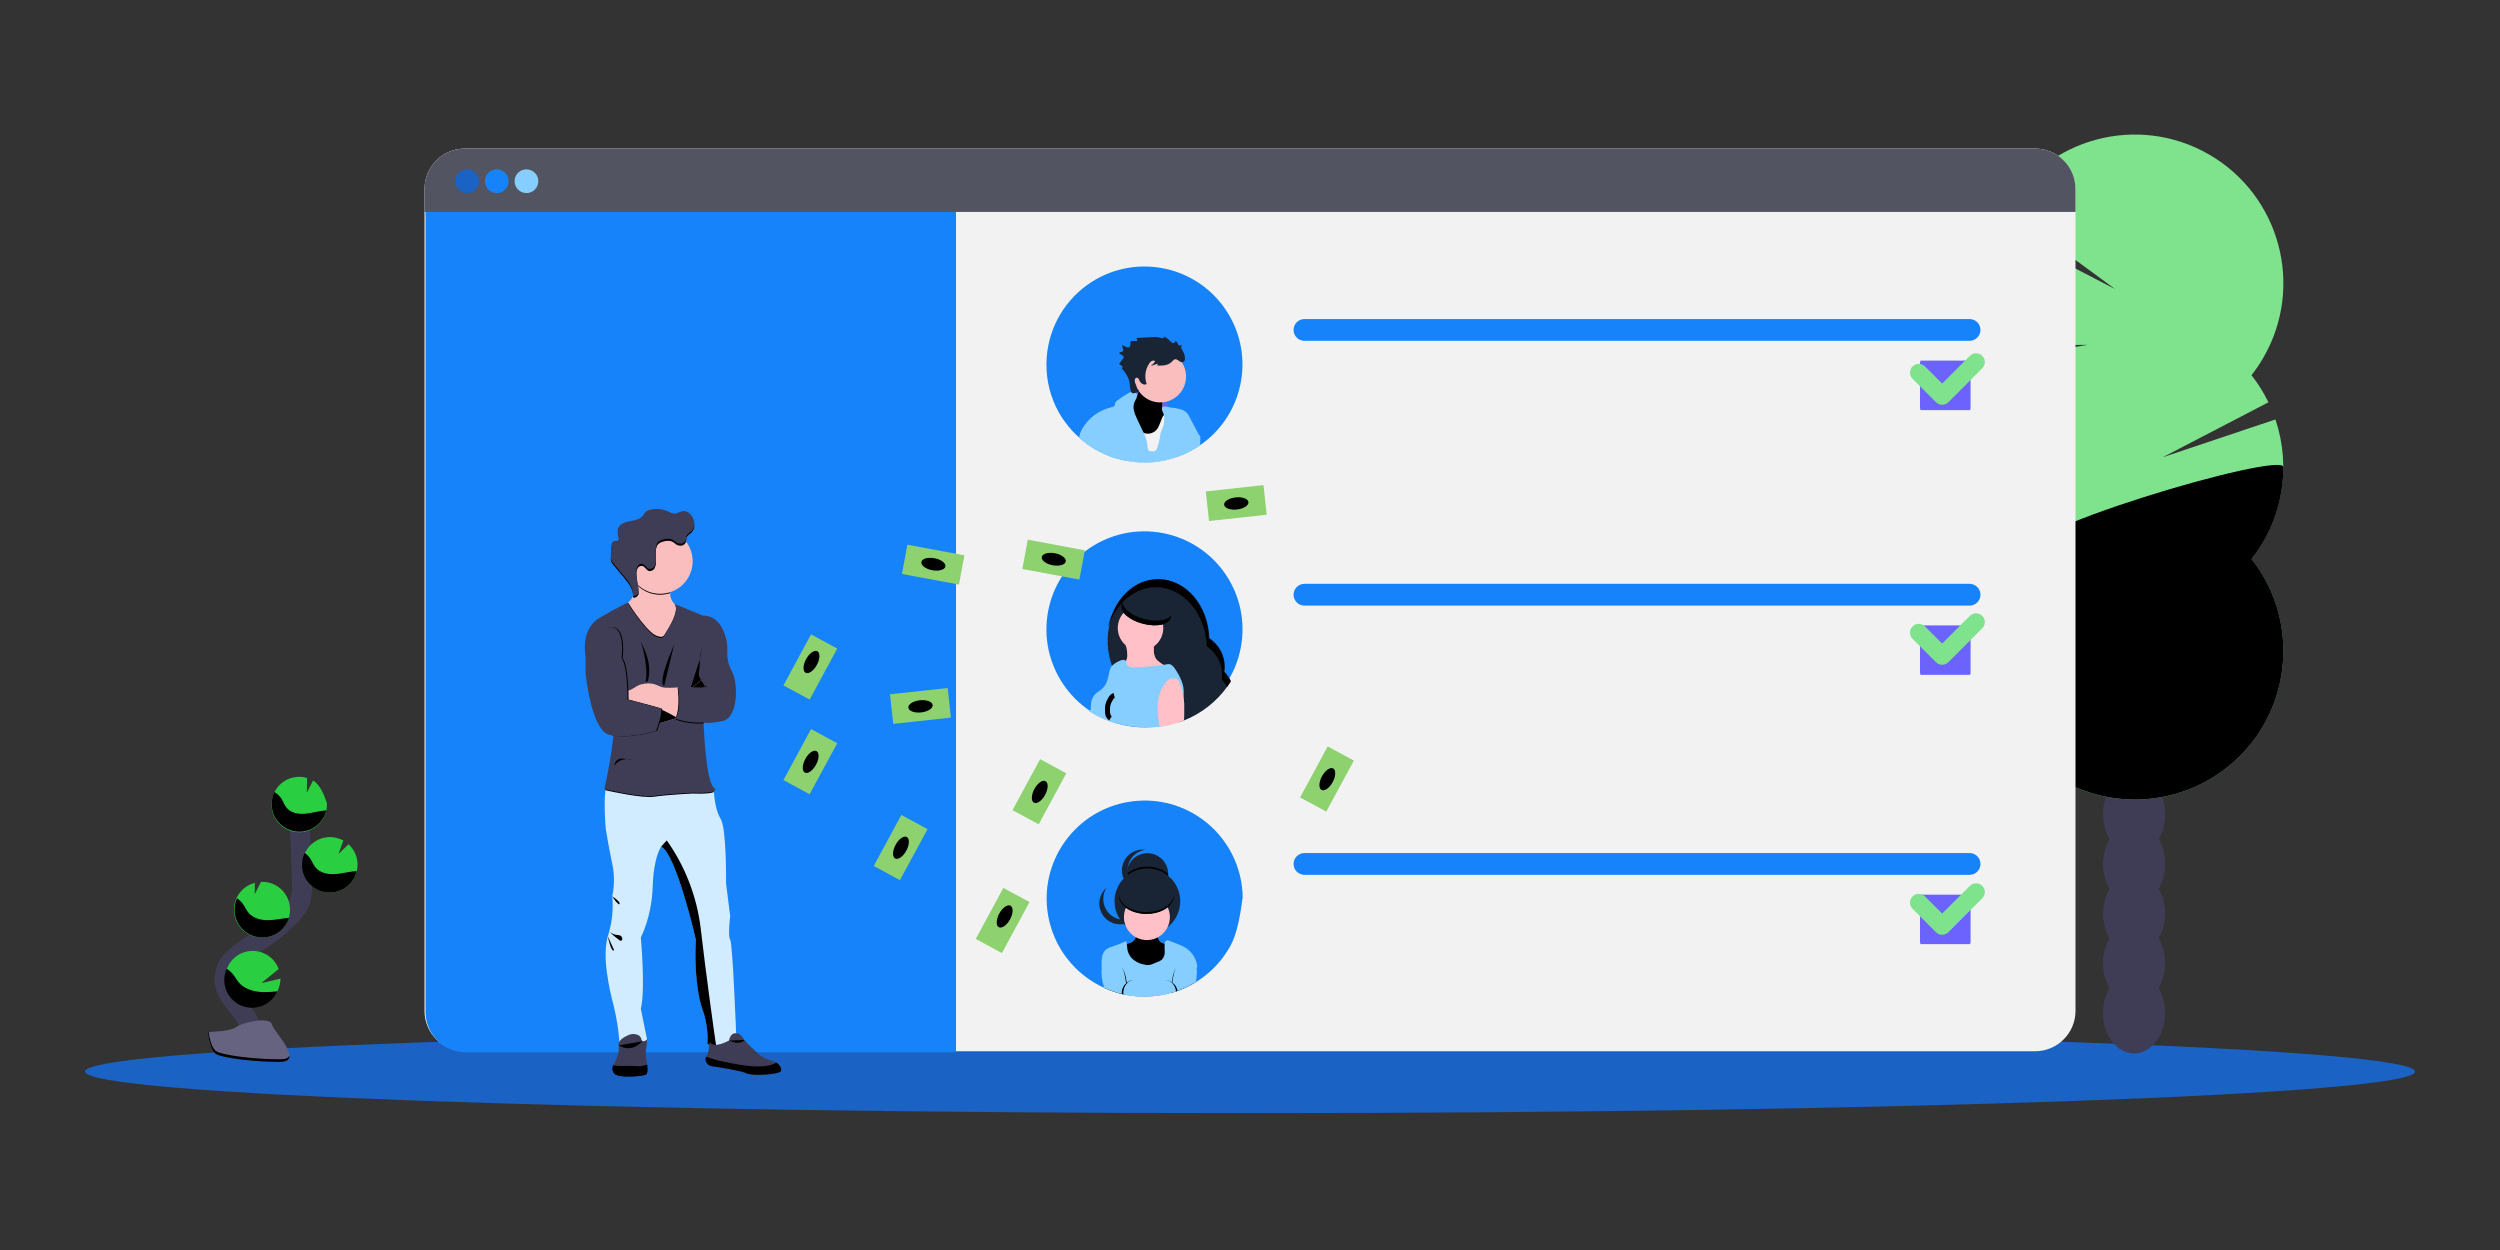 <?xml version="1.0" encoding="UTF-8" standalone="no"?>
<!DOCTYPE svg PUBLIC "-//W3C//DTD SVG 1.1//EN" "http://www.w3.org/Graphics/SVG/1.1/DTD/svg11.dtd">
<svg version="1.1" xmlns="http://www.w3.org/2000/svg" xmlns:xlink="http://www.w3.org/1999/xlink" preserveAspectRatio="xMidYMid meet" viewBox="0 0 640 320" width="640" height="320"><rect x="0" y="0" width="640" height="320" fill="#333333" stroke="none"/><defs><path d="M618.24 274.32C618.24 280.2 484.71 284.96 320 284.96C155.29 284.96 21.76 280.2 21.76 274.32C21.76 268.44 155.29 263.68 320 263.68C484.71 263.68 618.24 268.44 618.24 274.32Z" id="b4czT2JvZA"></path><path d="M554.27 208.45C554.27 202.71 550.72 198.05 546.32 198.05C541.92 198.05 538.38 202.71 538.38 208.45C538.36 210.68 538.93 212.87 540.04 214.81C537.83 218.76 537.83 223.57 540.04 227.52C537.83 231.46 537.83 236.27 540.04 240.22C537.83 244.17 537.83 248.98 540.04 252.93C538.93 254.86 538.36 257.06 538.38 259.29C538.38 265.03 541.93 269.69 546.32 269.69C550.72 269.69 554.27 265.03 554.27 259.29C554.29 257.06 553.72 254.86 552.61 252.93C554.82 248.98 554.82 244.17 552.61 240.22C554.82 236.27 554.82 231.46 552.61 227.52C554.82 223.57 554.82 218.76 552.61 214.81C553.72 212.87 554.29 210.68 554.27 208.45Z" id="h7hqh5BHU"></path><path d="M554.24 195.74C554.24 201.48 550.69 206.14 546.3 206.14C541.92 206.14 538.36 201.48 538.36 195.74C538.36 190 541.92 185.34 546.3 185.34C550.69 185.34 554.24 190 554.24 195.74Z" id="a8kvhuQrS"></path><path d="M554.24 183.03C554.24 188.77 550.69 193.43 546.3 193.43C541.92 193.43 538.36 188.77 538.36 183.03C538.36 177.29 541.92 172.63 546.3 172.63C550.69 172.63 554.24 177.29 554.24 183.03Z" id="fecGaz7Z5"></path><path d="M513.61 91.7C515 91.48 521.96 90.33 534.48 88.28C520.94 88.38 513.41 88.43 511.91 88.45C507.53 78.92 507.27 68.02 511.18 58.3C513.2 59.34 523.3 64.58 541.47 74.01C524.71 61.69 515.4 54.85 513.54 53.48C524.05 35.28 547.32 29.04 565.52 39.55C583.71 50.06 589.95 73.33 579.44 91.53C578.53 93.11 577.51 94.62 576.38 96.05C578.07 98.2 579.53 100.53 580.72 102.99C578.91 103.93 569.88 108.62 553.63 117.07C570.96 111.26 580.59 108.03 582.51 107.38C586.63 119.56 584.32 133 576.37 143.11C589.37 159.62 586.52 183.54 570.01 196.54C553.49 209.53 529.57 206.68 516.57 190.17C505.71 176.36 505.71 156.91 516.57 143.11C505.72 129.3 505.72 109.86 516.57 96.06C516.57 96.06 516.57 96.06 516.57 96.06C515.19 94.17 514.2 92.72 513.61 91.7Z" id="a8eOutgZ4"></path><path d="M576.4 143.11C589.39 159.62 586.54 183.54 570.03 196.54C553.51 209.53 529.59 206.68 516.6 190.17C505.73 176.36 505.73 156.91 516.6 143.11C511.47 136.64 584.54 115.32 584.54 119.58C584.55 128.12 581.68 136.41 576.4 143.11Z" id="e1LXYB9VK8"></path><path d="M520.98 38.03C526.69 38.03 531.33 42.66 531.33 48.38C531.33 69.42 531.33 237.74 531.33 258.77C531.33 264.49 526.69 269.12 520.98 269.12C480.78 269.12 159.22 269.12 119.02 269.12C113.31 269.12 108.67 264.49 108.67 258.77C108.67 237.74 108.67 69.42 108.67 48.38C108.67 42.66 113.31 38.03 119.02 38.03C199.41 38.03 480.78 38.03 520.98 38.03Z" id="b5kE4LwyEI"></path><path d="M244.74 49.43L244.74 49.43L244.74 269.38L244.74 269.38C169.46 269.38 127.64 269.38 119.27 269.38C113.56 269.38 108.93 264.74 108.93 259.03C108.93 259.03 108.93 259.03 108.93 259.03L108.93 49.43L108.93 49.43L244.74 49.43Z" id="a38th1Sytj"></path><path d="M531.33 54.25L108.67 54.25C108.67 50.73 108.67 48.77 108.67 48.38C108.67 42.67 113.3 38.04 119.02 38.04C119.02 38.04 119.02 38.04 119.02 38.04C159.22 38.04 480.78 38.04 520.98 38.04C526.69 38.03 531.32 42.66 531.33 48.37C531.33 48.38 531.33 48.38 531.33 48.38C531.33 49.16 531.33 51.12 531.33 54.25Z" id="c3fPhGS6lK"></path><path d="M119.57 43.35C117.89 43.35 116.53 44.71 116.53 46.39C116.53 48.07 117.89 49.43 119.57 49.43C121.25 49.43 122.61 48.07 122.61 46.39C122.61 44.71 121.25 43.35 119.57 43.35Z" id="b5524rL365"></path><path d="M127.17 43.35C125.49 43.35 124.13 44.71 124.13 46.39C124.13 48.07 125.49 49.43 127.17 49.43C128.85 49.43 130.21 48.07 130.21 46.39C130.21 44.71 128.85 43.35 127.17 43.35Z" id="axqVa80D0"></path><path d="M134.77 43.35C133.09 43.35 131.73 44.71 131.73 46.39C131.73 48.07 133.09 49.43 134.77 49.43C136.45 49.43 137.81 48.07 137.81 46.39C137.81 44.71 136.45 43.35 134.77 43.35Z" id="q86A5HAcNf"></path><path d="M504.21 81.68C505.75 81.68 507 82.92 507 84.46C507 84.46 507 84.46 507 84.46C507 86 505.75 87.25 504.21 87.25C487.19 87.25 350.96 87.25 333.94 87.25C332.4 87.25 331.15 86 331.15 84.46C331.15 84.46 331.15 84.46 331.15 84.46C331.15 82.92 332.4 81.68 333.94 81.68C367.99 81.68 487.19 81.68 504.21 81.68Z" id="ax3Xrf310"></path><path d="M504.25 92.32C504.37 92.32 504.47 92.6 504.47 92.95C504.47 94.09 504.47 103.22 504.47 104.36C504.47 104.71 504.37 104.99 504.25 104.99C503 104.99 492.99 104.99 491.74 104.99C491.62 104.99 491.52 104.71 491.52 104.36C491.52 103.22 491.52 94.09 491.52 92.95C491.52 92.6 491.62 92.32 491.74 92.32C494.24 92.32 503 92.32 504.25 92.32Z" id="dPUEGGiHI"></path><path d="M504.21 149.46C505.75 149.46 507 150.71 507 152.25C507 152.25 507 152.25 507 152.25C507 153.79 505.75 155.04 504.21 155.04C487.19 155.04 350.96 155.04 333.94 155.04C332.4 155.04 331.15 153.79 331.15 152.25C331.15 152.25 331.15 152.25 331.15 152.25C331.15 150.71 332.4 149.46 333.94 149.46C367.99 149.46 487.19 149.46 504.21 149.46Z" id="c9DkFdYB4"></path><path d="M504.25 160.1C504.37 160.1 504.47 160.39 504.47 160.73C504.47 161.87 504.47 171 504.47 172.15C504.47 172.49 504.37 172.77 504.25 172.77C503 172.77 492.99 172.77 491.74 172.77C491.62 172.77 491.52 172.49 491.52 172.15C491.52 171 491.52 161.87 491.52 160.73C491.52 160.39 491.62 160.1 491.74 160.1C494.24 160.1 503 160.1 504.25 160.1Z" id="a2dC1hbHdW"></path><path d="M504.21 218.38C505.75 218.38 507 219.63 507 221.17C507 221.17 507 221.17 507 221.17C507 222.71 505.75 223.96 504.21 223.96C487.19 223.96 350.96 223.96 333.94 223.96C332.4 223.96 331.15 222.71 331.15 221.17C331.15 221.17 331.15 221.17 331.15 221.17C331.15 219.63 332.4 218.38 333.94 218.38C367.99 218.38 487.19 218.38 504.21 218.38Z" id="ac7qFxTZn"></path><path d="M504.25 229.03C504.37 229.03 504.47 229.31 504.47 229.66C504.47 230.8 504.47 239.93 504.47 241.07C504.47 241.41 504.37 241.7 504.25 241.7C503 241.7 492.99 241.7 491.74 241.7C491.62 241.7 491.52 241.41 491.52 241.07C491.52 239.93 491.52 230.8 491.52 229.66C491.52 229.31 491.62 229.03 491.74 229.03C494.24 229.03 503 229.03 504.25 229.03Z" id="f9Sp30V6y6"></path><path d="M297.73 136.48C311.34 139.1 320.25 152.25 317.63 165.86C315.01 179.47 301.85 188.38 288.24 185.76C274.63 183.14 265.72 169.98 268.34 156.37C270.96 142.76 284.12 133.85 297.73 136.48Z" id="b13dCvcuVV"></path><path d="M315.02 174.52C314.75 174.97 314.45 175.41 314.14 175.84C311.35 179.69 307.53 182.67 303.11 184.43C302.68 184.61 302.23 184.77 301.78 184.93C301.36 184.6 300.98 184.23 300.63 183.82C299.58 182.63 298.88 181.18 298.6 179.62C297.93 179.75 297.25 179.81 296.57 179.81C296.5 179.82 296.44 179.82 296.37 179.81C291.15 179.72 286.67 175.9 284.67 170.45C284.66 170.42 284.59 170.24 284.59 170.21C283.37 166.66 283.23 162.83 284.19 159.2C284.19 159.2 284.19 159.2 284.19 159.2C284.22 159.08 284.26 158.95 284.29 158.84C286.01 152.95 290.53 148.67 295.9 148.33C296.07 148.33 296.24 148.33 296.41 148.33C296.58 148.33 296.68 148.33 296.82 148.33C296.84 148.33 297.04 148.33 297.06 148.33C303.87 148.58 309.36 155.16 309.61 163.4C312.45 165.27 313.96 168.61 313.47 171.98C314.15 172.68 314.71 173.48 315.13 174.36C315.1 174.42 315.07 174.47 315.02 174.52Z" id="aErIdVjHY"></path><path d="M314.14 175.84C313.77 175.18 313.31 174.57 312.78 174.04C312.84 173.62 312.87 173.2 312.87 172.77C312.87 169.83 311.39 167.08 308.93 165.46C308.65 157.05 302.93 150.33 295.92 150.33C290.91 150.33 286.57 153.74 284.38 158.76C284.33 158.89 284.28 159.02 284.22 159.16C284.22 159.16 284.22 159.16 284.22 159.16C284.03 159.59 283.87 160.03 283.71 160.49C283.89 159.57 284.14 158.66 284.45 157.77C284.46 157.76 284.52 157.7 284.53 157.7C286.48 152.32 290.83 148.5 295.95 148.28C296.12 148.28 296.29 148.28 296.46 148.28C296.63 148.28 296.73 148.28 296.87 148.28C296.89 148.28 297.09 148.28 297.11 148.28C303.83 148.68 309.21 155.24 309.46 163.39C312.31 165.25 313.82 168.6 313.33 171.97C314.04 172.71 314.62 173.58 315.02 174.52C314.75 174.97 314.45 175.41 314.14 175.84Z" id="a1yWa2LVB"></path><path d="M288.41 168.85C288.11 169.54 287.39 170.16 287.59 170.87C287.8 171.33 288.2 171.65 288.69 171.76C290.87 172.5 293.25 172.05 295.56 172.16C296.33 172.22 297.1 172.25 297.87 172.24C298.65 172.22 299.4 171.96 300.02 171.49C298.82 170.9 297.69 170.19 296.64 169.36C296.39 169.17 296.16 168.96 295.96 168.71C295.53 168.01 295.32 167.2 295.37 166.39C295.37 165.58 295.37 164.78 295.37 163.98C293.71 163.98 292.07 163.95 290.41 163.95C289.91 163.95 288.27 163.82 288.08 164.4C287.99 164.68 288.35 165.52 288.4 165.84C288.49 166.33 288.55 166.83 288.58 167.33C288.64 167.84 288.58 168.36 288.41 168.85Z" id="aAJAPYsNN"></path><path d="M288.41 168.85C288.11 169.54 287.39 170.16 287.59 170.87C287.8 171.33 288.2 171.65 288.69 171.76C290.87 172.5 293.25 172.05 295.56 172.16C296.33 172.22 297.1 172.25 297.87 172.24C298.65 172.22 299.4 171.96 300.02 171.49C298.82 170.9 297.69 170.19 296.64 169.36C296.39 169.17 296.16 168.96 295.96 168.71C295.53 168.01 295.32 167.2 295.37 166.39C295.37 165.58 295.37 164.78 295.37 163.98C293.71 163.98 292.07 163.95 290.41 163.95C289.91 163.95 288.27 163.82 288.08 164.4C287.99 164.68 288.35 165.52 288.4 165.84C288.49 166.33 288.55 166.83 288.58 167.33C288.64 167.84 288.58 168.36 288.41 168.85Z" id="b2Pwr4VXYO"></path><path d="M291.98 154.95C288.76 154.95 286.15 157.56 286.15 160.77C286.15 163.99 288.76 166.6 291.98 166.6C295.19 166.6 297.8 163.99 297.8 160.77C297.8 157.56 295.19 154.95 291.98 154.95Z" id="bHyFUBMkG"></path><path d="M302.96 178.17C302.77 179.12 302.5 180.04 302.14 180.93C301.92 181.54 301.66 182.13 301.37 182.7C301.15 183.09 300.86 183.45 300.63 183.83C300.59 183.88 300.32 184.32 300.29 184.37C300.08 184.73 299.9 185.12 299.75 185.51C298.77 185.76 297.78 185.95 296.77 186.06C295.79 186.17 294.81 186.23 293.82 186.23C288.52 186.23 282.81 184.86 278.76 182.05C278.76 182.05 279.36 181.64 279.27 181.55C279.27 181.31 279.24 181.09 279.24 180.85C279.24 180.25 279.34 179.66 279.53 179.09C279.71 178.55 280.01 178.05 280.41 177.65C280.92 177.14 281.6 176.83 282.14 176.34C282.83 175.67 283.32 174.82 283.55 173.88C283.55 173.88 283.55 173.88 283.55 173.88C283.68 173.48 283.77 173.05 283.86 172.63C283.93 172.06 284.09 171.51 284.32 170.99C284.35 170.92 284.39 170.85 284.43 170.79C284.51 170.66 284.6 170.54 284.71 170.43C285.22 169.93 285.83 169.52 286.49 169.24C287.04 168.95 287.82 168.73 288.2 169.2C288.2 169.2 288.2 169.23 288.2 169.24C288.33 169.53 288.44 169.82 288.52 170.13C288.83 170.77 289.69 170.85 290.39 170.83C292.87 170.78 295.34 170.57 297.78 170.21C297.9 170.2 298.85 170.04 298.97 170.02C299.83 169.88 300.42 170.63 300.9 171.36C302.15 173.24 303.21 175.4 303.02 177.66C303.02 177.82 302.99 177.99 302.96 178.17Z" id="d1e0eI5bKK"></path><path d="M283.02 183.19C282.91 182.77 282.86 182.34 282.88 181.9C282.78 180.91 283.02 179.84 283.57 178.9C283.79 178.48 284.22 177.63 285.1 177.43C285.12 177.56 285.35 178.56 285.38 178.68C285.12 178.74 284.9 179.12 284.7 179.52C284.26 180.25 284.08 181.06 284.16 181.87C284.15 182.27 284.18 182.57 284.26 182.87C284.31 183.07 284.44 183.25 284.61 183.36C284.57 183.43 284.34 183.79 283.94 184.45C283.42 183.96 283.11 183.54 283.02 183.19Z" id="aNFHHjCx"></path><path d="M294.26 153.48C297.75 154.37 300.21 156.48 299.77 158.2C299.33 159.92 296.15 160.59 292.67 159.7C289.18 158.81 286.72 156.7 287.16 154.98C287.6 153.26 290.78 152.59 294.26 153.48Z" id="a1gBIt1Ohf"></path><path d="M287.42 154.35C287.28 154.53 287.17 154.74 287.12 154.96C286.67 156.68 289.14 158.79 292.62 159.68C296.11 160.58 299.29 159.9 299.72 158.16C299.77 157.97 299.78 157.77 299.76 157.58C298.83 158.85 296.03 159.26 292.99 158.48C289.9 157.69 287.61 155.95 287.42 154.35Z" id="a4XHHaNrrM"></path><path d="M303.11 184.43C302.68 184.61 302.23 184.77 301.78 184.93C301.12 185.16 300.44 185.36 299.75 185.51C298.78 185.76 297.78 185.94 296.78 186.05C296.6 183.95 296.2 181.93 296.4 179.8C296.4 179.8 296.4 179.8 296.4 179.8C296.56 178.17 297.12 176.61 298.03 175.24C298.39 174.64 298.9 174.15 299.51 173.82C300.13 173.49 300.88 173.55 301.45 173.97C301.79 174.33 302.03 174.78 302.15 175.26C302.49 176.21 302.76 177.19 302.97 178.18C302.97 178.28 303 178.4 303.02 178.51C303.16 179.6 303.21 180.7 303.17 181.79C303.17 182.68 303.17 183.55 303.11 184.43Z" id="c4QG7NYxO"></path><path d="M315.03 242.06C314.81 242.46 314.58 242.87 314.31 243.28C314.29 243.34 314.25 243.39 314.21 243.44C313.93 243.9 313.64 244.33 313.32 244.76C311.4 247.43 308.96 249.69 306.15 251.41C306.13 251.42 306.02 251.5 306 251.51C305.08 252.06 304.12 252.56 303.14 252.99C302.87 253.11 302.58 253.23 302.3 253.35C302.01 253.46 301.75 253.57 301.47 253.66C301.33 253.72 301.17 253.77 301.03 253.82C301.03 253.82 301.03 253.82 301.03 253.82C301.01 253.82 300.99 253.82 300.98 253.82C300.67 253.93 300.35 254.03 300.03 254.13C300.01 254.13 299.82 254.18 299.79 254.18C299.51 254.27 299.23 254.34 298.94 254.4C297.96 254.65 296.97 254.83 295.96 254.94C295.96 254.94 295.96 254.94 295.96 254.94C294.99 255.06 294.01 255.12 293.03 255.12C292.93 255.12 292.83 255.12 292.73 255.12C291.37 255.12 290.01 254.99 288.67 254.75C288.65 254.74 288.45 254.71 288.43 254.71C288.18 254.66 287.92 254.61 287.68 254.55C287.68 254.55 287.68 254.55 287.68 254.55C287.4 254.49 287.24 254.45 287.21 254.45C286.71 254.34 286.22 254.2 285.73 254.04C284.74 253.74 283.77 253.38 282.83 252.96C282.82 252.96 282.73 252.92 282.72 252.92C281.34 252.29 280.02 251.54 278.77 250.67C278.67 250.61 278.57 250.54 278.47 250.46C267.19 242.42 264.56 226.75 272.6 215.47C280.65 204.18 296.32 201.56 307.6 209.6C314.2 214.31 318.13 221.92 318.13 230.04C318.12 230.04 318.1 230.04 318.07 230.04C317.38 235.59 316.37 239.6 315.03 242.06Z" id="b6OthmWi2"></path><path d="M293.5 229.08C290.74 228.96 288.53 226.75 288.41 223.99C288.41 223.91 288.41 223.82 288.41 223.74C288.41 220.8 290.79 218.42 293.73 218.42C296.67 218.42 299.05 220.8 299.05 223.74C299.05 223.82 299.05 223.91 299.05 223.99C298.93 226.93 296.44 229.21 293.5 229.08Z" id="aQFWZqxxG"></path><path d="M293.5 229.08C290.74 228.96 288.53 226.75 288.41 223.99C288.41 223.91 288.41 223.82 288.41 223.74C291.51 221.21 295.96 221.21 299.05 223.74C299.05 223.82 299.05 223.91 299.05 223.99C298.93 226.93 296.44 229.21 293.5 229.08Z" id="b8zDf9H0A"></path><path d="M293.73 222.31C289.09 222.31 285.32 226.08 285.32 230.72C285.32 235.36 289.09 239.13 293.73 239.13C298.37 239.13 302.14 235.36 302.14 230.72C302.14 226.08 298.37 222.31 293.73 222.31Z" id="b1hY3VLYSK"></path><path d="M293.26 217.54C290.34 217.15 287.66 219.19 287.26 222.11C286.87 225.02 288.91 227.7 291.83 228.1C292.3 228.16 292.78 228.16 293.26 228.1C290.61 227.75 288.63 225.49 288.64 222.82C288.64 220.15 290.61 217.9 293.26 217.54Z" id="bWCtsHHac"></path><path d="M283.34 227.18C283.17 227.34 283 227.5 282.84 227.68C280.84 229.84 280.97 233.21 283.13 235.21C285.29 237.21 288.66 237.08 290.66 234.92C290.71 234.86 290.77 234.79 290.82 234.73C290.98 234.55 291.12 234.37 291.26 234.17C289.24 235.92 286.24 235.9 284.24 234.14C282.24 232.37 281.86 229.39 283.34 227.18Z" id="f1Tf13OA9E"></path><path d="M288.07 241.82C287.37 242.33 287.4 243.34 287.61 244.17C288.08 246.05 289.25 247.86 291.03 248.63C292.14 249.04 293.31 249.21 294.49 249.14C295.76 249.14 297.2 248.97 297.99 247.97C298.35 247.44 298.59 246.84 298.71 246.21C299.1 244.69 299.49 243.12 299.35 241.55C298.58 241.62 297.72 241.66 297.11 241.17C296.5 240.69 296.36 239.76 296.1 238.99C296.07 238.87 296 238.76 295.9 238.68C295.79 238.63 295.66 238.61 295.54 238.63C294.73 238.66 293.92 238.63 293.12 238.52C292.61 238.46 291.39 237.94 291.01 238.38C290.74 238.7 290.91 239.67 290.7 240.12C290.43 240.71 289.94 241.16 289.33 241.38C288.89 241.47 288.47 241.62 288.07 241.82Z" id="c6cSa422Qz"></path><path d="M288.07 241.82C287.37 242.33 287.4 243.34 287.61 244.17C288.08 246.05 289.25 247.86 291.03 248.63C292.14 249.04 293.31 249.21 294.49 249.14C295.76 249.14 297.2 248.97 297.99 247.97C298.35 247.44 298.59 246.84 298.71 246.21C299.1 244.69 299.49 243.12 299.35 241.55C298.58 241.62 297.72 241.66 297.11 241.17C296.5 240.69 296.36 239.76 296.1 238.99C296.07 238.87 296 238.76 295.9 238.68C295.79 238.63 295.66 238.61 295.54 238.63C294.73 238.66 293.92 238.63 293.12 238.52C292.61 238.46 291.39 237.94 291.01 238.38C290.74 238.7 290.91 239.67 290.7 240.12C290.43 240.71 289.94 241.16 289.33 241.38C288.89 241.47 288.47 241.62 288.07 241.82Z" id="azStfWECC"></path><path d="M293.61 228.9C290.37 228.9 287.73 231.53 287.73 234.78C287.73 238.03 290.37 240.66 293.61 240.66C296.86 240.66 299.49 238.03 299.49 234.78C299.49 231.53 296.86 228.9 293.61 228.9Z" id="a18wecnDFA"></path><path d="M306.37 247.68C306.35 247.71 306.15 247.97 306.12 248C304.87 249.5 303.86 251.18 303.12 252.99C302.85 253.11 302.56 253.23 302.28 253.35C301.99 253.46 301.73 253.57 301.45 253.66C301.3 253.72 301.15 253.77 301.01 253.82C301.01 253.82 301.01 253.82 301.01 253.82C300.99 253.82 300.97 253.82 300.96 253.82C300.65 253.93 300.33 254.03 300.01 254.13C299.99 254.13 299.8 254.18 299.77 254.18C299.49 254.27 299.21 254.34 298.92 254.4C297.94 254.65 296.95 254.83 295.94 254.94C295.94 254.94 295.94 254.94 295.94 254.94C294.97 255.06 293.99 255.12 293.01 255.12C292.91 255.12 292.81 255.12 292.7 255.12C291.35 255.12 289.99 254.99 288.65 254.75C288.63 254.74 288.43 254.71 288.41 254.71C288.16 254.66 287.9 254.61 287.66 254.55C287.66 254.55 287.66 254.55 287.66 254.55C287.38 254.49 287.22 254.45 287.19 254.45C286.69 254.34 286.2 254.2 285.71 254.04C285.85 253.19 286.23 252.4 286.8 251.76C285.66 250.4 283.79 249.86 282.57 248.57C282.47 248.45 282.37 248.32 282.28 248.19C282.22 248.09 282.16 247.99 282.12 247.88C282.09 247.79 282.06 247.7 282.06 247.61C282.02 247.42 282 247.23 282.01 247.04C281.98 245.6 282.05 243.96 283.16 243.06C283.71 242.68 284.33 242.4 284.98 242.25C286.11 241.89 287.21 241.45 288.27 240.92C288.37 241.15 288.43 241.39 288.46 241.63C288.56 242.22 288.55 242.84 288.69 243.42C288.96 244.46 289.6 245.36 290.5 245.95C291.39 246.54 292.4 246.91 293.47 247.03C294.51 247.18 295.34 246.64 296.32 246.27C296.76 246.13 297.16 245.91 297.5 245.6C297.95 245.09 298.18 244.43 298.17 243.75C298.17 243.08 298.09 242.42 298.13 241.73C298.13 241.66 298.14 241.59 298.16 241.52C298.16 241.16 298.39 240.84 298.74 240.72C298.93 240.71 299.12 240.74 299.29 240.82C299.48 240.9 300.99 241.48 301.18 241.55C302 241.83 302.8 242.2 303.54 242.64C305.22 243.73 306.31 245.52 306.5 247.51C306.46 247.56 306.42 247.63 306.37 247.68Z" id="cfjq2HQ47"></path><path d="M288.38 254.71C288.13 254.67 287.88 254.62 287.64 254.56C287.64 254.56 287.64 254.56 287.64 254.56C287.35 254.49 287.2 254.46 287.17 254.45C286.67 254.34 286.17 254.21 285.69 254.05C284.7 253.75 283.73 253.39 282.78 252.97C282.31 251.42 282.14 249.8 282.28 248.19C282.34 247.5 282.48 246.82 282.7 246.17C283.77 247.18 285.58 246.61 286.79 247.42C287.11 247.65 287.38 247.95 287.57 248.31C287.9 248.96 288.13 249.66 288.25 250.38C288.32 250.78 288.39 251.18 288.45 251.58C288.45 251.65 288.45 251.71 288.45 251.77C288.45 251.83 288.45 251.89 288.45 251.96C288.49 252.24 288.53 252.54 288.54 252.83C288.63 253.48 288.63 254.11 288.63 254.75C288.58 254.74 288.41 254.71 288.38 254.71Z" id="b4p66tDFHM"></path><path d="M287.64 254.56C287.64 254.56 287.64 254.56 287.64 254.56C287.35 254.49 287.2 254.46 287.17 254.45C286.67 254.34 286.17 254.21 285.69 254.05C284.7 253.75 283.73 253.39 282.78 252.97C282.77 252.96 282.69 252.93 282.68 252.92C282.09 251.22 281.87 249.41 282.03 247.62C282.1 246.97 282.24 246.33 282.45 245.71C283.51 246.72 285.33 246.16 286.53 246.97C287 247.31 287.35 247.77 287.55 248.31C287.74 248.83 287.89 249.37 287.99 249.92C288.1 250.51 288.2 251.1 288.28 251.71C288.29 251.79 288.3 251.87 288.3 251.96C288.3 252.01 288.3 252.09 288.3 252.14C288.3 252.2 288.3 252.28 288.3 252.36C288.4 253.13 288.39 253.92 288.38 254.71C288.13 254.67 287.88 254.62 287.64 254.56Z" id="eCrGi9uRF"></path><path d="M303.12 252.99C302.85 253.11 302.56 253.23 302.28 253.35C301.99 253.46 301.73 253.57 301.45 253.66C301.3 253.72 301.15 253.77 301.01 253.82C301.01 253.82 301.01 253.82 301.01 253.82C300.99 253.82 300.97 253.82 300.96 253.82C300.65 253.93 300.33 254.03 300.01 254.13C299.99 254.13 299.8 254.18 299.77 254.18C299.77 253.73 299.77 253.27 299.83 252.81C299.86 252.45 299.9 252.09 299.95 251.73C299.95 251.66 299.95 251.6 299.98 251.53C299.98 251.49 299.98 251.45 299.98 251.41C300.04 251.06 300.1 250.71 300.17 250.37C300.27 249.64 300.5 248.94 300.85 248.29C301.04 247.95 301.31 247.65 301.63 247.42C302.84 246.61 304.68 247.16 305.69 246.17C305.89 246.76 306.03 247.37 306.1 247.99C306.24 249.16 306.2 250.35 305.98 251.51C305.06 252.06 304.1 252.56 303.12 252.99Z" id="c1Z1LhZaOa"></path><path d="M305.98 251.51C305.06 252.06 304.1 252.56 303.12 252.99C302.85 253.11 302.56 253.23 302.28 253.35C301.99 253.46 301.73 253.57 301.45 253.66C301.3 253.72 301.15 253.77 301.01 253.82C301.01 253.82 301.01 253.82 301.01 253.82C300.99 253.82 300.97 253.82 300.96 253.82C300.65 253.93 300.33 254.03 300.01 254.13C300.01 253.53 300.01 252.94 300.06 252.34C300.06 252.19 300.06 252.03 300.1 251.88C300.1 251.82 300.1 251.74 300.1 251.67C300.1 251.61 300.1 251.56 300.1 251.52C300.18 250.97 300.27 250.44 300.38 249.9C300.48 249.35 300.63 248.81 300.82 248.29C301.02 247.76 301.37 247.29 301.84 246.96C303.04 246.15 304.88 246.7 305.89 245.69C306.11 246.33 306.25 246.99 306.32 247.66C306.45 248.91 306.39 250.18 306.13 251.41C306.1 251.43 306 251.5 305.98 251.51Z" id="b1M0nPV1pO"></path><path d="M300.55 229.25C300.55 231.85 297.39 233.95 293.5 233.95C289.6 233.95 286.44 231.85 286.44 229.25C286.44 226.65 289.6 224.55 293.5 224.55C297.39 224.55 300.55 226.65 300.55 229.25Z" id="bd9mxI9BD"></path><path d="M287.63 254.18C287.63 254.3 287.63 254.41 287.63 254.52C287.63 254.53 287.63 254.54 287.63 254.56C287.63 254.56 287.63 254.56 287.63 254.56C287.35 254.49 287.19 254.46 287.16 254.45C287.15 254.36 287.15 254.27 287.16 254.18C287.16 253.23 287.57 252.33 288.29 251.71C288.34 251.66 288.39 251.61 288.45 251.58C288.72 251.36 289.03 251.19 289.36 251.07C289.66 250.95 289.99 250.89 290.31 250.89C290.36 250.88 290.4 250.88 290.44 250.89C290.53 250.88 290.61 250.88 290.69 250.89C290.67 250.89 290.54 250.89 290.52 250.89C289.74 250.97 289.02 251.33 288.49 251.9C288.43 251.96 288.38 252.02 288.34 252.09C287.93 252.59 287.69 253.2 287.63 253.85C287.63 253.96 287.63 254.07 287.63 254.18Z" id="acWew7oPq"></path><path d="M292.68 255.13C291.32 255.12 289.96 255 288.63 254.75C288.6 254.75 288.41 254.71 288.38 254.71C288.13 254.67 287.88 254.62 287.64 254.56C287.64 254.56 287.64 254.56 287.64 254.56C287.64 254.53 287.64 254.52 287.64 254.52C287.64 254.41 287.64 254.3 287.64 254.18C287.64 254.07 287.64 253.96 287.64 253.85C287.68 253.17 287.91 252.51 288.31 251.96C288.35 251.89 288.4 251.82 288.46 251.77C288.7 251.47 289 251.24 289.35 251.09C289.62 250.96 289.91 250.89 290.2 250.89C290.23 250.89 290.27 250.89 290.3 250.89C290.37 250.89 290.44 250.89 290.51 250.89C291.79 251.11 292.79 252.5 292.79 254.18C292.79 254.5 292.75 254.82 292.68 255.13Z" id="a6XQUkVNA"></path><path d="M301.01 253.82C301.01 253.82 301.01 253.82 301.01 253.82C300.93 253.1 300.62 252.42 300.1 251.9C300.09 251.88 299.97 251.76 299.95 251.75C299.45 251.29 298.81 251 298.14 250.92C298.12 250.92 297.99 250.92 297.97 250.92C298.05 250.91 298.13 250.91 298.2 250.92C298.25 250.91 298.29 250.91 298.34 250.92C298.67 250.93 298.99 250.99 299.3 251.1C299.54 251.19 299.77 251.3 299.99 251.44C300.05 251.47 300.1 251.5 300.14 251.55C300.84 252.05 301.31 252.81 301.45 253.66C301.3 253.72 301.15 253.77 301.01 253.82Z" id="a3nCZTbXS8"></path><path d="M301.01 253.82C300.99 253.82 300.97 253.82 300.96 253.82C300.65 253.93 300.33 254.03 300.01 254.13C299.99 254.13 299.8 254.18 299.77 254.18C299.49 254.27 299.21 254.34 298.92 254.4C297.94 254.65 296.95 254.83 295.94 254.94C295.94 254.94 295.94 254.94 295.94 254.94C295.89 254.69 295.87 254.43 295.87 254.17C295.87 252.49 296.88 251.1 298.15 250.9C298.22 250.9 298.29 250.9 298.36 250.9C298.39 250.9 298.42 250.9 298.45 250.9C298.75 250.9 299.04 250.97 299.31 251.1C299.57 251.21 299.8 251.36 299.99 251.56C300.05 251.6 300.1 251.65 300.14 251.7C300.65 252.3 300.95 253.04 301.01 253.82C301.01 253.82 301.01 253.82 301.01 253.82Z" id="c8THiWdo6b"></path><path d="M286.45 229.02C286.45 229.1 286.45 229.17 286.45 229.25C286.45 231.85 289.61 233.96 293.51 233.96C297.4 233.96 300.56 231.85 300.56 229.25C300.56 229.17 300.56 229.1 300.56 229.02C300.36 231.51 297.27 233.49 293.5 233.49C289.71 233.49 286.63 231.51 286.45 229.02Z" id="a827WJ44ts"></path><path d="M270.93 105.35C271.16 105.76 271.39 106.17 271.65 106.57C271.68 106.63 271.71 106.69 271.76 106.74C272.04 107.18 272.34 107.62 272.67 108.03C273.72 109.5 274.93 110.84 276.29 112.03C276.54 112.27 276.8 112.5 277.08 112.71C277.94 113.44 278.87 114.1 279.83 114.68C279.85 114.69 279.97 114.77 279.98 114.78C280.91 115.34 281.86 115.83 282.84 116.27C282.93 116.31 283.6 116.59 283.69 116.62C283.97 116.74 284.23 116.85 284.52 116.94C284.66 117 284.81 117.05 284.96 117.1C284.96 117.1 284.96 117.1 284.96 117.1L284.96 117.1C285 117.1 285.03 117.1 285.03 117.1C285.34 117.21 285.65 117.31 285.97 117.4C286 117.41 286.18 117.45 286.21 117.46C286.49 117.55 286.78 117.62 287.06 117.68C287.45 117.78 287.83 117.86 288.22 117.94C288.82 118.05 289.43 118.15 290.04 118.22C290.04 118.22 290.04 118.22 290.04 118.22C291.01 118.34 291.99 118.4 292.97 118.4C293 118.4 293.24 118.4 293.27 118.4C294.63 118.39 295.99 118.26 297.33 118.02C297.41 118.01 297.49 117.99 297.57 117.98C297.82 117.94 298.08 117.88 298.31 117.82C298.31 117.82 298.31 117.82 298.31 117.82C298.48 117.79 298.62 117.76 298.79 117.72C299.29 117.61 299.8 117.47 300.27 117.32C300.56 117.22 300.86 117.13 301.15 117.03C301.75 116.82 302.34 116.6 302.91 116.34C302.99 116.31 303.08 116.28 303.16 116.24C303.18 116.23 303.27 116.19 303.28 116.19C304.03 115.85 304.76 115.47 305.47 115.06C306.07 114.71 306.66 114.34 307.22 113.94C307.23 113.94 307.26 113.94 307.26 113.94C307.35 113.89 307.44 113.83 307.52 113.76C318.81 105.73 321.46 90.06 313.42 78.77C305.39 67.48 289.73 64.84 278.43 72.87C271.81 77.58 267.88 85.21 267.89 93.34C267.88 97.53 268.92 101.66 270.93 105.35Z" id="b1zPB21NX9"></path><path d="M299.29 104.52C298.56 104.71 297.81 104.35 297.13 104.01C295.03 103.03 292.8 102.31 290.51 101.88C290.33 101.86 290.15 101.8 290 101.69C289.77 101.37 289.78 100.93 290.03 100.62C290.29 100.36 290.76 100.4 291.11 100.38C293.89 100.24 296.59 101.29 298.55 103.26C298.55 103.26 298.55 103.27 298.55 103.28C298.97 103.79 299.22 104.2 299.29 104.52Z" id="b6KPu7UIk"></path><path d="M289.46 102.95C289.05 103.1 288.61 103.12 288.19 103.24C287.76 103.33 287.4 103.62 287.21 104.01C287.16 104.19 287.13 104.38 287.14 104.56C287.07 106.31 287.02 108.11 287.72 109.73C288.32 111.12 289.43 112.21 290.52 113.25C291.8 114.47 293.15 115.71 294.83 116.26C295.82 116.58 296.98 116.61 297.79 115.98C298.11 115.7 298.39 115.38 298.62 115.02C299.19 114.28 299.66 113.46 300.04 112.6C300.73 110.82 300.5 108.82 300.26 106.92C300.25 106.81 300.21 106.7 300.13 106.62C300.03 106.55 299.9 106.53 299.78 106.56C298.89 106.65 298.04 106.16 297.67 105.34C297.56 104.98 297.52 104.6 297.55 104.23C297.55 104.01 297.58 102.27 297.59 102.06C297.6 101.83 297.57 101.59 297.5 101.37C297.3 101.01 296.98 100.73 296.6 100.58C295.41 99.99 294.18 99.5 292.91 99.13C292.35 98.97 291.92 98.69 291.68 99.29C291.43 99.89 291.43 100.63 291.14 101.26C290.83 102.03 290.23 102.64 289.46 102.95Z" id="bHEO00u6u"></path><path d="M289.46 102.95C289.05 103.1 288.61 103.12 288.19 103.24C287.76 103.33 287.4 103.62 287.21 104.01C287.16 104.19 287.13 104.38 287.14 104.56C287.07 106.31 287.02 108.11 287.72 109.73C288.32 111.12 289.43 112.21 290.52 113.25C291.8 114.47 293.15 115.71 294.83 116.26C295.82 116.58 296.98 116.61 297.79 115.98C298.11 115.7 298.39 115.38 298.62 115.02C299.19 114.28 299.66 113.46 300.04 112.6C300.73 110.82 300.5 108.82 300.26 106.92C300.25 106.81 300.21 106.7 300.13 106.62C300.03 106.55 299.9 106.53 299.78 106.56C298.89 106.65 298.04 106.16 297.67 105.34C297.56 104.98 297.52 104.6 297.55 104.23C297.55 104.01 297.58 102.27 297.59 102.06C297.6 101.83 297.57 101.59 297.5 101.37C297.3 101.01 296.98 100.73 296.6 100.58C295.41 99.99 294.18 99.5 292.91 99.13C292.35 98.97 291.92 98.69 291.68 99.29C291.43 99.89 291.43 100.63 291.14 101.26C290.83 102.03 290.23 102.64 289.46 102.95Z" id="ftroKtkRz"></path><path d="M297.01 89.78C293.35 89.78 290.39 92.75 290.39 96.4C290.39 100.06 293.35 103.02 297.01 103.02C300.66 103.02 303.63 100.06 303.63 96.4C303.63 92.75 300.66 89.78 297.01 89.78Z" id="c6KgJtACX"></path><path d="M290.03 118.25C290.03 118.25 290.03 118.25 290.03 118.25C291 118.37 291.98 118.43 292.96 118.43C292.99 118.43 293.23 118.43 293.26 118.43C294.62 118.42 295.98 118.29 297.32 118.05C297.4 118.04 297.48 118.03 297.56 118.01C297.81 117.97 298.07 117.92 298.3 117.85C298.3 117.85 298.3 117.85 298.3 117.85C298.47 117.82 298.61 117.79 298.78 117.75C299.28 117.64 299.79 117.5 300.26 117.35C300.55 117.25 300.85 117.16 301.14 117.06C301.74 116.85 302.33 116.63 302.9 116.37C302.75 115.92 302.63 115.47 302.54 115C302.37 114.01 302.31 113.01 302.34 112C302.34 111.2 302.38 110.39 302.34 109.59C302.36 108.94 302.26 108.3 302.07 107.68C301.86 107.05 301.42 106.54 300.83 106.24C300.07 105.91 298.94 105.74 298.19 106.11C298.11 106.16 298.03 106.21 297.95 106.27C297.79 106.41 297.66 106.58 297.59 106.78C297.34 107.38 297.08 108 296.85 108.61C296.7 109.03 296.5 109.43 296.25 109.81C295.5 110.83 294.18 111.26 292.97 110.89C292.9 110.87 292.83 110.84 292.76 110.81C291.74 110.39 290.81 109.51 289.76 109.75C289.16 109.9 288.67 110.33 288.43 110.89C288.42 110.92 288.41 110.95 288.4 110.98C288.18 111.51 288.06 112.07 288.03 112.64C287.88 114.42 287.94 116.21 288.21 117.97C288.81 118.08 289.42 118.18 290.03 118.25Z" id="b1N6d21ppT"></path><path d="M277.08 112.73C277.94 113.45 278.87 114.11 279.83 114.7C279.85 114.71 279.97 114.79 279.98 114.8C280.91 115.35 281.86 115.85 282.84 116.29C282.93 116.32 283.6 116.6 283.69 116.64C283.97 116.75 284.23 116.87 284.52 116.96C284.66 117.01 284.81 117.06 284.96 117.11C284.96 117.11 284.96 117.11 284.96 117.11L284.96 117.11C285 117.11 285.03 117.11 285.03 117.11C285.34 117.23 285.65 117.33 285.97 117.42C286 117.42 286.18 117.47 286.21 117.47C286.49 117.56 286.78 117.64 287.06 117.69C287.45 117.79 287.83 117.88 288.22 117.95C288.82 118.07 289.43 118.17 290.04 118.24C290.04 118.24 290.04 118.24 290.04 118.24C291.01 118.36 291.99 118.41 292.97 118.41C293 118.41 293.24 118.41 293.27 118.41C294.63 118.4 295.99 118.28 297.33 118.03C297.41 118.02 297.49 118.01 297.57 117.99C297.82 117.95 298.08 117.9 298.31 117.84C298.31 117.84 298.31 117.84 298.31 117.84C298.48 117.81 298.62 117.77 298.79 117.73C299.29 117.62 299.8 117.49 300.27 117.33C300.56 117.24 300.86 117.14 301.15 117.04C301.75 116.84 302.34 116.61 302.91 116.36C302.99 116.33 303.08 116.29 303.16 116.25C303.18 116.25 303.27 116.21 303.28 116.2C304.03 115.86 304.76 115.49 305.47 115.07C305.96 113.75 306.39 112.39 306.73 111.02C306.73 110.99 306.73 110.96 306.73 110.94C305.94 109.53 305.24 108.07 304.46 106.67C304 105.59 303.01 104.84 301.85 104.7C301.3 104.52 300.73 104.42 300.15 104.39C299.82 104.36 299.5 104.3 299.18 104.22C298.52 104.08 297.79 103.93 297.54 104.22C297.54 104.22 297.54 104.22 297.54 104.22C297.52 104.24 297.51 104.26 297.51 104.29C297.42 104.63 297.46 104.99 297.63 105.3C297.74 105.62 297.88 105.96 297.96 106.23C298.01 106.36 298.03 106.5 298.04 106.63C298.05 107.23 298.03 107.82 297.98 108.41C297.83 109.27 297.36 110.03 297.13 110.87C297.03 111.27 296.98 111.68 296.92 112.08C296.78 112.98 296.54 113.87 296.21 114.72C296.15 114.9 296.07 115.08 295.95 115.23C295.54 115.74 294.85 115.54 294.19 115.45C293.72 115.04 293.74 114.32 293.69 113.71C293.55 112.69 293.24 111.7 292.77 110.78C292.75 110.75 292.61 110.46 292.59 110.42C292.09 109.37 291.58 108.33 291.1 107.27C290.49 105.97 289.86 104.47 290.36 103.12C290.51 102.71 290.75 102.35 290.91 101.96C290.94 101.9 290.96 101.85 290.98 101.78C291.02 101.63 291.05 101.48 291.05 101.32C291.09 101.04 291 100.76 290.82 100.54C290.79 100.5 290.76 100.46 290.72 100.43C290.7 100.41 290.68 100.4 290.66 100.39C290.32 100.2 289.91 100.18 289.55 100.34C289.35 100.41 289.16 100.5 288.97 100.6C287.97 101.16 287.02 101.78 286.1 102.46C285.83 102.62 285.62 102.86 285.5 103.15C285.48 103.35 285.44 103.54 285.4 103.73C285.26 104.09 284.83 104.19 284.46 104.27C281.37 104.99 278.71 106.94 277.1 109.68C276.83 110.12 276.62 110.58 276.47 111.07C276.38 111.39 276.32 111.72 276.29 112.05C276.54 112.29 276.8 112.51 277.08 112.73Z" id="ch3L8vuEb"></path><path d="M296.31 93.6C296.31 93.57 296.32 93.4 296.35 93.09C295.27 93.48 294.67 93.69 294.55 93.74C295.02 93.39 295.42 92.96 295.73 92.47C295.47 92.28 295.13 92.26 294.85 92.41C294.58 92.57 294.36 92.79 294.2 93.06C293.16 94.61 292.92 96.56 293.55 98.32C293.17 98.51 292.73 98.48 292.39 98.25C292.05 98.02 291.79 97.69 291.64 97.3C291.53 97.06 291.42 96.8 291.17 96.7C290.94 96.65 290.71 96.75 290.6 96.95C290.5 97.15 290.45 97.38 290.48 97.6C290.52 98.11 290.9 98.61 290.99 99.12C291.08 99.63 291.83 100.03 291.43 100.37C290.97 100.54 290.49 100.66 289.99 100.71C289.8 100.65 289.64 100.5 289.58 100.3C289.18 99.42 289.32 98.39 289.07 97.45C288.84 96.71 288.49 96.01 288.03 95.38C287.92 95.19 287.78 95.01 287.63 94.85C287.47 94.73 287.34 94.58 287.25 94.41C287.18 94.22 287.31 93.95 287.5 93.99C287.19 93.69 286.85 93.41 286.49 93.16C286.84 92.71 287.19 92.26 287.5 91.8C287.62 91.64 287.74 91.44 287.65 91.26C287.6 91.18 287.53 91.11 287.45 91.07C287.36 91.01 286.64 90.52 286.55 90.46C286.55 90.03 287.4 90.19 287.53 89.79C287.56 89.68 287.56 89.57 287.53 89.46C287.51 89.39 287.4 89.01 287.22 88.32C287.93 88.64 288.33 88.83 288.41 88.86C288.55 88.94 288.71 88.98 288.87 88.97C289.18 88.92 289.33 88.55 289.38 88.23C289.34 87.91 289.38 87.59 289.5 87.29C290.04 87.29 290.58 87.29 291.12 87.29C291.15 87.02 291.08 86.75 290.92 86.53C291.32 86.5 294.52 86.32 294.91 86.3C295.59 86.22 296.28 86.27 296.94 86.44C297.15 86.54 297.38 86.6 297.62 86.6C297.84 86.6 298.08 86.36 298.01 86.13C298.61 86.47 299.16 86.89 299.64 87.39C299.77 87.54 299.92 87.67 300.1 87.77C300.28 87.86 300.5 87.84 300.66 87.7C300.77 87.58 300.82 87.38 300.99 87.37C301.15 87.36 301.17 87.45 301.23 87.52C301.46 87.82 301.64 88.14 301.78 88.49C302.07 88.45 302.35 88.37 302.62 88.26C302.36 88.54 302.3 88.94 302.47 89.28C302.6 89.62 302.84 89.91 303 90.23C303.16 90.58 303.27 90.95 303.32 91.33C303.4 91.81 303.4 92.41 302.98 92.65C302.58 92.79 302.12 92.69 301.82 92.38C300.85 91.69 300.67 91.9 299.92 92.67C299.02 93.58 297.59 93.62 296.31 93.6Z" id="i5p3VidsM"></path><path d="M279.83 114.7C279.85 114.71 279.97 114.79 279.98 114.8C280.91 115.35 281.86 115.85 282.84 116.29C282.93 116.32 283.6 116.6 283.69 116.64C283.97 116.75 284.23 116.87 284.52 116.96C284.66 117.01 284.81 117.06 284.96 117.11C284.96 117.11 284.96 117.11 284.96 117.11C284.96 117.11 284.96 117.11 284.96 117.11C284.78 116.61 284.67 116.1 284.51 115.59C284.09 114.24 283.34 113.01 282.34 112.02C281.46 111.14 280.08 109.87 278.79 110.64C278.4 110.91 278.05 111.24 277.78 111.62C277.53 111.9 277.32 112.21 277.15 112.55C277.12 112.59 277.1 112.65 277.08 112.73C277.94 113.45 278.87 114.11 279.83 114.7Z" id="aKkAvnd7q"></path><path d="M302.93 116.37C303.02 116.34 303.1 116.3 303.19 116.26C303.2 116.26 303.29 116.22 303.3 116.21C304.05 115.87 304.78 115.5 305.49 115.08C306.09 114.74 306.68 114.36 307.24 113.97C307.25 113.97 307.28 113.97 307.28 113.97C307.23 113.4 307.23 112.83 307.28 112.27C307.31 112.08 307.3 111.89 307.24 111.7C307.17 111.56 307.08 111.42 306.96 111.31C306.89 111.24 306.82 111.16 306.75 111.07C306.18 110.43 305.71 109.74 304.73 109.84C303.74 109.94 302.89 110.79 302.47 111.74C302.43 111.83 302.39 111.92 302.36 112.02C302.08 112.9 301.86 113.8 301.7 114.71C301.57 115.27 301.4 115.82 301.28 116.38C301.25 116.59 301.2 116.82 301.17 117.05C301.77 116.85 302.36 116.62 302.93 116.37Z" id="b1gYizAsqu"></path><path d="M186.93 266.37L186.71 266.49L186.93 266.37L186.93 266.37Z" id="l6PdjsbI"></path><linearGradient id="gradientaCbZJ3BWV" gradientUnits="userSpaceOnUse" x1="186.82" y1="266.49" x2="186.82" y2="266.37"><stop style="stop-color: #808080;stop-opacity: 0.25" offset="0%"></stop><stop style="stop-color: #808080;stop-opacity: 0.12" offset="54%"></stop><stop style="stop-color: #808080;stop-opacity: 0.1" offset="100%"></stop></linearGradient><path d="M157.19 257.86C157.89 260.81 158.36 263.81 158.58 266.84C160.96 267.24 163.4 267.19 165.77 266.68C165.6 265.83 164.22 259.11 164.05 258.27C165.28 253.29 164.05 239.98 164.05 239.98C164.05 239.98 166.83 234.83 167.09 226.99C167.33 219.28 169.23 216.79 169.29 216.71C169.29 216.71 169.29 216.71 169.29 216.71C173.21 218.73 178.19 240.63 178.19 240.63C177.78 245.94 178.27 254.1 179.91 258.51C180.9 261.31 181.31 264.28 181.13 267.25C181.77 267.71 182.59 267.86 183.35 267.67C185.68 267.3 188.48 265.29 188.48 265.29C188.48 265.29 187.58 241.47 186.93 240.55C186.28 239.63 186.93 234.51 186.93 234.51C186.82 233.68 185.97 227.01 185.87 226.18C185.87 226.18 186.03 212.05 184.48 209.61C183.14 207.49 182.83 203.77 182.77 202.8C182.77 202.64 182.77 202.56 182.77 202.56C182.53 202.27 180.64 200.01 180.41 199.72C180.41 199.72 157.55 198.01 155.83 199.72C155.41 200.15 155.15 201.1 154.99 202.31C154.52 206.01 155.06 212.05 155.06 212.05C155.06 212.05 155.75 216.54 156.73 221.12C157.32 223.86 157.32 226.7 156.73 229.45C157.04 232.66 156.73 235.9 155.8 239C153.85 244.63 156.13 253.78 157.19 257.86Z" id="b2AxC1jwhz"></path><path d="M165.25 275.15C165.88 274.9 165.83 273.72 165.67 272.52C165.56 271.75 165.4 270.96 165.34 270.39C165.17 268.92 165.84 265.94 165.84 265.94C165.84 265.94 164.49 267.37 164.17 265.94C164.02 265.39 163.57 264.96 163 264.84C162.31 264.62 161.55 264.67 160.89 264.97C159.82 265.42 158.05 266.41 158.35 267.73C158.8 269.61 157.21 272.3 157.21 272.3C156.61 273.04 156.61 274.09 157.21 274.83C157.21 274.83 157.21 274.82 157.21 274.8C161.89 275.32 164.58 275.43 165.25 275.15Z" id="b1YZFuOZgb"></path><path d="M165.25 275.15C165.88 274.9 165.83 273.72 165.67 272.52C165.02 272.82 163.92 273.07 162.12 272.9C161.69 272.86 161.26 272.85 160.84 272.86C159.54 272.92 158.23 272.89 156.94 272.78C156.64 273.45 156.75 274.23 157.21 274.8C158.23 276.15 164.24 275.57 165.25 275.15Z" id="c2uT4vMGvS"></path><path d="M179.87 258.51C180.86 261.31 181.28 264.28 181.1 267.25C181.74 267.71 182.55 267.86 183.32 267.67C182.81 264.23 180.73 249.39 179.38 237.67C178.4 229.55 175.42 221.81 170.69 215.14C170.54 215.29 169.4 216.55 169.26 216.71C173.18 218.75 178.16 240.63 178.16 240.63C177.75 245.94 178.24 254.1 179.87 258.51Z" id="b4R7C4UhmM"></path><path d="M160.68 159.72L165.56 167.92C169.18 166.38 171.18 165.53 171.58 165.35C171.58 165.35 179.77 156.78 174.63 155.55C174.01 155.42 173.43 155.17 172.92 154.79C172.02 154.08 171.53 152.98 171.58 151.84C171.62 150.62 171.91 149.43 172.42 148.33C171.37 148 162.94 145.36 161.88 145.03C162.32 146.41 162.57 147.85 162.64 149.3C162.72 152.16 161.65 153.58 160.78 154.25C160.45 154.51 160.07 154.71 159.66 154.82C159.8 155.47 160.14 157.11 160.68 159.72Z" id="d11QljBNHm"></path><path d="M162.64 149.3C162.83 149.52 163.03 149.74 163.25 149.94C164.79 151.42 166.84 152.25 168.98 152.25C169.85 152.25 170.72 152.11 171.55 151.84C171.59 150.62 171.88 149.43 172.39 148.33C171.69 148.11 168.19 147.01 161.88 145.03C162.34 146.91 162.59 148.33 162.64 149.3Z" id="b7NHa0QYQ"></path><path d="M168.98 152.01C173.59 152.01 177.32 148.29 177.32 143.68C177.32 139.08 173.6 135.35 168.99 135.35C168.99 135.35 168.98 135.35 168.98 135.35C164.4 135.33 160.68 139.02 160.66 143.6C160.66 143.62 160.66 143.65 160.66 143.67C160.66 148.28 164.38 152.01 168.98 152.01Z" id="b96rmjloi"></path><path d="M160.68 159.72L165.56 167.92C169.18 166.38 171.18 165.53 171.58 165.35C171.58 165.35 179.77 156.78 174.63 155.55C174.01 155.42 173.43 155.17 172.92 154.79C173.84 157.33 170.01 162.66 170.01 162.66C169.57 163.31 168.54 162.9 168.54 162.9C166.07 162.53 161.52 155.43 160.78 154.25C160.45 154.51 160.07 154.7 159.66 154.82C159.8 155.47 160.14 157.11 160.68 159.72Z" id="aWn2ZaDcT"></path><path d="M167.46 203.96C170.81 203.45 177.32 203.14 177.32 203.14C177.32 203.14 181.46 203.36 182.73 202.78C182.73 202.63 182.73 202.54 182.73 202.54C182.5 202.26 180.61 199.99 180.37 199.71C180.37 199.71 157.51 198 155.79 199.71C155.36 200.15 155.1 201.1 154.95 202.29C156.4 202.62 164.42 204.4 167.46 203.96Z" id="b4jLAEowYk"></path><path d="M172.67 154.61C173.4 154.91 179.22 157.3 179.95 157.6C179.95 157.6 184.33 157.06 185.91 163.6C186.16 164.69 186.26 165.81 186.18 166.92C186.14 168.65 186.55 170.36 187.38 171.88C189.18 175.48 188.77 183.72 185.1 184.55C181.42 185.38 180.11 184.96 180.11 184.96C180.11 184.96 180.62 199.9 182.73 201.61C184.84 203.33 177.32 202.92 177.32 202.92C177.32 202.92 170.81 203.25 167.46 203.74C164.11 204.23 154.72 202.02 154.72 202.02C154.72 202.02 156.11 195.74 156.6 191.73C157.09 187.73 158.24 179.22 158.24 179.22C157.4 178.09 150.74 169.06 149.9 167.93C149.9 167.93 148.43 161.12 153.58 158.1C158.72 155.08 160.67 154.33 160.67 154.33C160.67 154.33 165.84 162.75 168.54 163.16C168.52 163.15 169.55 163.56 169.99 162.9C170.53 161.24 174.3 156.94 172.67 154.61Z" id="a23oBCXf3j"></path><path d="M179.14 169.03C178.64 170.09 176.85 175.97 176.85 175.97C177.26 175.97 180.52 175.97 180.93 175.97C180.93 175.97 178.72 173.6 178.9 172.45C179.08 171.31 179.55 165.27 179.55 165.27C179.46 166.02 179.63 167.96 179.14 169.03Z" id="c2grxsFJ92"></path><path d="M177.32 181.52C178.16 179.64 180.47 175.43 180.47 175.43C180.41 175.35 180.09 174.92 179.52 174.15C176.89 176.22 175.43 177.36 175.14 177.59C175.14 177.59 169.91 181.76 167.46 182.15C165.01 182.55 167.46 185.6 167.46 185.6C169.43 184.78 176.47 183.4 177.32 181.52Z" id="b15H8etqzX"></path><path d="M177.32 181.52C178.16 179.64 180.47 175.43 180.47 175.43C180.41 175.35 180.09 174.92 179.52 174.15C176.89 176.22 175.43 177.36 175.14 177.59C175.14 177.59 169.91 181.76 167.46 182.15C165.01 182.55 167.46 185.6 167.46 185.6C169.43 184.78 176.47 183.4 177.32 181.52Z" id="g2w5VhFIHY"></path><path d="M159.66 179.88C160.14 179.88 160.4 179.88 160.45 179.88C164.33 179.88 168.15 180.87 171.55 182.75C171.65 182.81 172.14 183.08 173.02 183.57L173.42 183.79L175.95 178.09L173.59 175.97C173.51 175.97 173.47 175.97 173.46 175.97C172.88 176.02 170.38 176.24 169.32 175.88C168.26 175.52 167.06 174.45 164.08 175.21C162.62 175.58 161.37 177.23 159.95 176.73C159.93 176.61 159.84 176.03 159.66 174.99L159.66 179.88Z" id="dUX0QCTDg"></path><path d="M150.15 167.92C150.15 170.61 150.15 172.1 150.15 172.39C150.15 172.39 151.54 186.44 155.95 187.99C160.36 189.54 168.23 187.09 168.23 187.09C168.23 187.09 170.26 181.7 169.31 181.37C168.36 181.04 160.91 179.08 160.91 179.08C160.91 179.08 161.01 170.84 159.39 168.4C159.39 168.4 160.45 160.72 156.78 160.56C153.1 160.39 151.78 166.09 151.78 166.09C151.57 166.33 151.02 166.95 150.15 167.92Z" id="d6lJPrO40"></path><path d="M149.9 167.92C149.9 170.61 149.9 172.1 149.9 172.39C149.9 172.39 151.29 186.44 155.7 187.99C160.11 189.54 167.97 187.09 167.97 187.09C167.97 187.09 169.99 181.7 169.05 181.37C168.11 181.04 160.64 179.08 160.64 179.08C160.64 179.08 160.75 170.84 159.12 168.4C159.12 168.4 160.18 160.72 156.51 160.56C152.83 160.39 151.54 166.09 151.54 166.09C151.32 166.33 150.78 166.95 149.9 167.92Z" id="c4i2EnoVwd"></path><path d="M163.13 145.63C163.34 145.12 163.87 144.81 164.42 144.88C165.12 145.04 165.43 145.95 166.11 146.17C166.72 146.29 167.33 145.97 167.59 145.4C167.82 144.84 167.92 144.23 167.87 143.62C167.87 142.95 167.87 142.26 167.87 141.6C167.87 140.93 167.9 140.05 168.35 139.47C168.92 138.74 170.26 138.42 171.15 138.45C171.75 138.46 172.32 138.69 172.75 139.1C173.19 139.54 173.81 139.76 174.43 139.7C174.99 139.61 175.44 139.22 175.61 138.68C175.61 138.67 175.61 138.67 175.61 138.66C172.83 134.99 167.61 134.28 163.94 137.06C160.28 139.84 159.56 145.06 162.34 148.73C162.61 149.08 162.9 149.41 163.22 149.71C163.08 148.88 162.99 148.05 162.94 147.21C162.87 146.68 162.94 146.13 163.13 145.63Z" id="k26T7oPjr5"></path><path d="M175.62 138.44C175.68 138.18 175.67 137.89 175.75 137.63C175.94 136.99 176.62 136.66 177.08 136.17C178 135.19 177.94 133.58 177.29 132.41C176.78 131.47 175.77 130.67 174.68 130.85C174.02 130.97 173.44 131.44 172.78 131.48C172.13 131.44 171.51 131.23 170.96 130.89C169.54 130.25 167.95 130.11 166.44 130.49C165.98 130.59 165.55 130.8 165.2 131.12C164.96 131.42 164.74 131.73 164.54 132.05C163.77 133.02 162.41 133.21 161.2 133.43C159.99 133.65 158.62 134.13 158.22 135.3C157.95 136.07 158.22 136.91 158.36 137.72C158.41 137.88 158.4 138.06 158.33 138.22C158.14 138.54 157.66 138.4 157.31 138.48C156.63 138.62 156.45 139.49 156.43 140.21C156.4 141.02 156.38 141.83 156.36 142.63C156.27 143.39 156.56 144.15 157.13 144.66C157.4 144.98 159.55 147.57 159.82 147.9C161.02 149.34 162.29 151.01 162.05 152.86C162.61 153.12 163.28 152.62 163.47 152.03C163.6 151.42 163.57 150.79 163.38 150.19C163.16 149.14 163.02 148.08 162.95 147C162.88 146.47 162.95 145.92 163.14 145.42C163.35 144.9 163.88 144.6 164.43 144.67C165.13 144.83 165.45 145.74 166.12 145.96C166.73 146.08 167.35 145.76 167.6 145.2C167.84 144.63 167.93 144.02 167.88 143.42C167.88 143.21 167.88 141.59 167.88 141.39C167.88 140.65 167.91 139.87 168.37 139.26C168.94 138.54 170.28 138.22 171.17 138.25C171.76 138.26 172.33 138.49 172.77 138.89C173.21 139.32 173.83 139.53 174.44 139.45C175 139.37 175.45 138.97 175.62 138.44Z" id="a3QkNJrWLd"></path><path d="M170.03 175.57C170.03 175.57 167.99 175.56 172.56 165.07C172.06 167.17 170.28 174.52 170.03 175.57Z" id="e3QbjeLqs1"></path><path d="M165.85 174.46C165.79 174.47 165.29 174.5 165.23 174.51C165.23 174.51 166.36 171.89 163.83 163.31C164.23 165.54 167.18 168.8 165.85 174.46Z" id="b1cJNTOrxP"></path><path d="M157.29 196.13C157.29 196.13 158.07 193.97 161.7 194.34C160.82 194.7 157.59 192.98 157.29 196.13Z" id="b13Jik7ayx"></path><path d="M172.93 184.21C175.24 185.03 177.69 185.36 180.13 185.19C180.16 184.59 180.33 181.6 180.64 176.21L173.59 176.21C174.13 180.02 173.91 182.69 172.93 184.21Z" id="c1xldXfzNQ"></path><path d="M173.43 183.79L175.96 178.09L173.6 175.97L173.47 175.97C173.47 175.97 173.47 175.97 173.47 175.97C173.5 176.24 174.16 181.15 173.03 183.57C173.09 183.6 173.22 183.67 173.43 183.79Z" id="a4bQPxExK"></path><path d="M172.93 183.97C175.24 184.78 177.69 185.11 180.13 184.95C180.32 184.35 181.27 181.35 182.99 175.97L173.59 175.97C174.13 179.78 173.91 182.45 172.93 183.97Z" id="c5qvAPpTK"></path><path d="M182.22 272.94C184.44 273.27 189.78 274.11 191.13 274.76C192.84 275.57 199.62 275 199.94 274.19C200.04 273.86 199.99 273.51 199.83 273.21C199.6 272.71 199.21 272.29 198.73 272.03C198.57 271.94 198.4 271.87 198.23 271.81C196.95 271.38 194.54 270.48 193.89 269.53C193.89 269.53 190.88 266.9 190.03 265.48C189.7 264.91 189.11 264.54 188.46 264.5C187.74 264.47 186.93 264.83 186.62 266.4C186.62 266.4 182.7 268.63 181.64 266.67C181.64 266.67 181.48 269.68 180.83 270.51C180.83 270.51 180.83 270.51 180.83 270.51C180.66 270.74 180.59 271.04 180.64 271.32C180.73 272.16 181.39 272.83 182.22 272.94Z" id="atBY78T9v"></path><path d="M182.22 272.94C184.44 273.27 189.78 274.11 191.13 274.76C192.84 275.57 199.62 275 199.94 274.19C200.04 273.86 199.99 273.51 199.83 273.21C199.6 272.71 199.21 272.29 198.73 272.03C197.63 272.76 195.19 273.48 189.78 272.64C184.63 271.83 182.08 271.04 180.84 270.51C180.84 270.51 180.84 270.51 180.84 270.51C180.67 270.74 180.6 271.04 180.64 271.32C180.73 272.16 181.39 272.83 182.22 272.94Z" id="b17q7MpAQ0"></path><path d="M158.37 137.78C158.21 137.17 158.13 136.55 158.12 135.92C158.16 136.43 158.23 136.93 158.34 137.43C158.37 137.55 158.38 137.68 158.37 137.81C158.37 137.8 158.37 137.79 158.37 137.78Z" id="a6bh43KK4q"></path><path d="M162.93 146.39C162.89 145.95 162.96 145.5 163.13 145.09C163.34 144.58 163.87 144.27 164.42 144.34C165.12 144.5 165.44 145.41 166.11 145.63C166.72 145.75 167.34 145.44 167.59 144.87C167.83 144.3 167.92 143.69 167.87 143.09C167.87 142.41 167.87 141.72 167.87 141.06C167.87 140.4 167.9 139.51 168.36 138.93C168.93 138.21 170.27 137.89 171.16 137.92C171.75 137.92 172.32 138.15 172.76 138.56C173.2 139 173.82 139.22 174.44 139.16C174.99 139.08 175.45 138.68 175.61 138.15C175.68 137.88 175.66 137.6 175.74 137.34C175.93 136.7 176.62 136.36 177.07 135.88C177.5 135.4 177.75 134.79 177.76 134.15C177.83 134.92 177.58 135.67 177.07 136.25C176.62 136.75 175.93 137.07 175.74 137.7C175.66 137.97 175.68 138.25 175.61 138.51C175.45 139.05 174.99 139.44 174.44 139.52C173.81 139.59 173.2 139.37 172.76 138.92C172.32 138.51 171.75 138.28 171.16 138.28C170.27 138.25 168.93 138.57 168.36 139.29C167.9 139.87 167.88 140.68 167.87 141.42C167.87 142.16 167.87 142.78 167.87 143.45C167.92 144.05 167.83 144.66 167.59 145.22C167.34 145.79 166.72 146.11 166.11 145.99C165.43 145.77 165.12 144.86 164.42 144.7C163.87 144.63 163.34 144.94 163.13 145.45C163 145.75 162.93 146.07 162.93 146.39Z" id="c2aMlYMluv"></path><path d="M157.12 144.33C157.39 144.66 159.54 147.25 159.81 147.57C160.95 148.94 162.15 150.51 162.06 152.25C161.98 150.66 160.87 149.21 159.81 147.94C159.54 147.61 157.39 145.02 157.12 144.7C156.55 144.19 156.26 143.43 156.35 142.67C156.35 142.85 156.37 143.03 156.42 143.21C156.57 143.63 156.81 144.01 157.12 144.33Z" id="blk8b0aqO"></path><path d="M163.54 151.27C163.56 151.54 163.54 151.81 163.46 152.07C163.27 152.67 162.6 153.16 162.04 152.9C162.05 152.78 162.06 152.66 162.06 152.54C162.68 152.69 163.3 152.32 163.46 151.71C163.51 151.56 163.53 151.42 163.54 151.27Z" id="j5OKLGhOs5"></path><path d="M190.59 266.22C190.59 266.22 189.74 267.74 186.65 266.4" id="oE1knBVh9"></path><path d="M164.44 266.58C164.44 266.58 161.78 269.73 158.42 267.6" id="e1gYeP1o93"></path><path d="M158.63 231.3C158.7 231.97 157.66 230.79 157.66 230.79C157.59 230.7 157.27 230.25 156.69 229.45C157.94 230.23 158.59 230.85 158.63 231.3Z" id="a2GRdXHLj"></path><path d="M158.26 239.38C159.67 239.44 159.55 241.28 158.63 240.73C157.68 240.05 156.78 239.29 155.94 238.47C156.59 239.02 157.41 239.34 158.26 239.38Z" id="b3b9rk9jbG"></path><path d="M155.58 239.65C155.58 239.65 156.49 244.09 157.22 243.24" id="a6ONaWoYRO"></path><path d="M61.72 266.26C62.75 264.37 60.5 261.27 59.79 260.37C59.72 260.29 59.21 259.65 59.15 259.57C57.14 257.08 54.86 254.25 54.92 250.48C55.02 244.81 60.09 241.67 64.17 239.14C64.25 239.09 64.83 238.73 64.91 238.68C67.6 237 70.1 234.99 72.32 232.72C73.17 231.92 73.81 231.06 74.29 230.11C74.78 229 74.79 227.46 74.74 225.57C74.57 219.11 74.25 212.59 73.78 206.18C74.29 206.15 78.38 205.85 78.89 205.81C79.36 212.3 79.69 218.9 79.86 225.44C79.91 227.34 79.97 229.94 78.91 232.31C78.11 233.9 77.12 235.23 75.9 236.37C73.47 238.86 70.66 241.12 67.62 243.02C67.55 243.07 66.95 243.44 66.87 243.49C63.54 245.55 60.09 247.69 60.04 250.57C60.01 252.48 61.53 254.36 63.14 256.36C63.2 256.44 63.74 257.11 63.8 257.19C67.12 261.39 67.98 265.47 66.22 268.71C65.32 268.22 62.17 266.5 61.72 266.26Z" id="bEVyU3eP3"></path><path d="M80.14 199.82C80.03 200.03 79.5 201.07 78.55 202.96C78.58 200.68 78.59 199.41 78.6 199.15C74.83 198.05 70.89 200.21 69.8 203.97C68.7 207.73 70.86 211.67 74.62 212.77C78.38 213.87 82.32 211.71 83.42 207.95C83.63 207.2 83.73 206.42 83.69 205.64C83.69 205.64 83.69 205.64 83.69 205.64C82.72 202.56 81.54 200.62 80.14 199.82Z" id="a1AbpaocHL"></path><path d="M61.45 256.83C57.96 255.04 56.6 250.76 58.39 247.28C60.19 243.79 64.47 242.43 67.95 244.22C69.52 245.03 70.73 246.4 71.35 248.06C71.05 248.3 69.57 249.5 66.9 251.67C69.84 250.99 71.47 250.61 71.79 250.54C71.79 251.67 71.52 252.78 71 253.78C69.21 257.27 64.93 258.63 61.45 256.83Z" id="e1nsjgDfo9"></path><path d="M59.91 233.4C59.67 229.97 61.91 226.87 65.24 226.02C65.23 226.22 65.22 227.19 65.2 228.95L66.81 225.76C66.81 225.76 66.81 225.76 66.81 225.76C70.72 225.57 74.05 228.59 74.24 232.5C74.24 232.51 74.24 232.52 74.24 232.53C74.28 233.35 74.18 234.18 73.94 234.96C73.06 237.82 70.48 239.83 67.49 239.97C63.58 240.25 60.19 237.3 59.91 233.4Z" id="b2LlnXpmTL"></path><path d="M77.4 221.66C77.26 217.74 80.31 214.45 84.23 214.3C85.51 214.26 86.78 214.56 87.9 215.17C87.82 215.4 87.4 216.55 86.64 218.62C88.2 217.13 89.06 216.3 89.23 216.13C90.62 217.4 91.44 219.17 91.53 221.04C91.56 221.7 91.5 222.36 91.35 223.01C90.62 226.1 87.93 228.33 84.76 228.48C80.84 228.63 77.55 225.58 77.4 221.66Z" id="bDzLYflKT"></path><path d="M77.85 208.33C76.2 208.43 74.39 208.04 73.35 206.76C72.79 206.07 72.5 205.19 72.03 204.44C71.58 203.74 70.97 203.16 70.24 202.76C68.55 206.29 70.04 210.53 73.58 212.22C77.11 213.91 81.35 212.41 83.04 208.88C83.25 208.43 83.42 207.96 83.54 207.48C83.27 207.49 83 207.51 82.73 207.54C81.09 207.72 79.49 208.23 77.85 208.33Z" id="aHGCNjNSA"></path><path d="M77.31 221.76C77.25 220.58 77.49 219.41 77.99 218.35C78.56 218.73 79.04 219.21 79.42 219.78C79.93 220.54 80.24 221.43 80.83 222.13C81.94 223.43 83.83 223.86 85.55 223.78C87.27 223.71 88.92 223.21 90.62 223.06C90.85 223.06 91.09 223.02 91.34 223.02C90.6 226.1 87.92 228.33 84.76 228.48C80.84 228.68 77.51 225.67 77.31 221.76Z" id="cD5kAMJys"></path><path d="M60.04 233.25C59.98 232.12 60.2 230.99 60.67 229.96C61.26 230.34 61.77 230.83 62.19 231.4C62.74 232.18 63.08 233.08 63.73 233.8C64.93 235.14 66.95 235.61 68.76 235.56C70.58 235.52 72.23 235.1 73.97 234.96C73.09 237.84 70.5 239.84 67.49 239.97C63.58 240.17 60.24 237.16 60.04 233.25Z" id="b1dGKJg13"></path><path d="M61.62 257.37C58.04 255.76 56.43 251.56 58.04 247.98C58.62 248.36 59.15 248.83 59.6 249.37C60.28 250.19 60.72 251.13 61.5 251.91C62.96 253.34 65.3 253.93 67.4 253.98C68.6 253.99 69.81 253.92 71 253.78C69.4 257.36 65.2 258.97 61.62 257.37Z" id="a1rAF8AQc"></path><path d="M60.53 262.89C62.2 261.66 69.14 260.25 69.58 262.18C70.02 264.11 78.02 271.81 71.68 271.84C65.34 271.87 56.96 270.83 55.26 269.81C53.57 268.8 53.24 264.27 53.24 264.27C54.7 263.99 58.86 264.12 60.53 262.89Z" id="c4FP3Ln0o9"></path><path d="M55.4 269.14C54.11 268.35 53.6 265.54 53.43 264.25C53.41 264.25 53.26 264.25 53.24 264.25C53.24 264.25 53.6 268.77 55.27 269.82C56.94 270.87 65.35 271.89 71.68 271.85C73.51 271.85 74.15 271.19 74.11 270.22C73.87 270.8 73.2 271.16 71.81 271.17C65.47 271.22 57.09 270.18 55.4 269.14Z" id="bT8byk7PH"></path><path d="M495.61 102.96C495.01 102.36 490.22 97.57 489.62 96.97C488.74 96.1 488.74 94.67 489.62 93.8C490.49 92.92 491.92 92.92 492.79 93.8C493.09 94.09 494.55 95.56 497.19 98.2C501.45 93.94 503.82 91.58 504.29 91.1C505.17 90.23 506.59 90.23 507.46 91.1C508.34 91.98 508.34 93.4 507.46 94.28C506.6 95.15 499.65 102.09 498.78 102.96C498.34 103.4 497.77 103.62 497.19 103.62C496.62 103.62 496.04 103.4 495.61 102.96Z" id="b2dYWwtV00"></path><path d="M495.61 169.52C495.01 168.92 490.22 164.13 489.62 163.53C488.74 162.66 488.74 161.23 489.62 160.36C490.49 159.48 491.92 159.48 492.79 160.36C493.09 160.65 494.55 162.12 497.19 164.76C501.45 160.5 503.82 158.14 504.29 157.66C505.17 156.79 506.59 156.79 507.46 157.66C508.34 158.54 508.34 159.96 507.46 160.84C506.6 161.71 499.65 168.65 498.78 169.52C498.34 169.96 497.77 170.18 497.19 170.18C496.62 170.18 496.04 169.96 495.61 169.52Z" id="c3hkG8CenW"></path><path d="M495.61 238.64C495.01 238.04 490.22 233.25 489.62 232.65C488.74 231.78 488.74 230.35 489.62 229.48C490.49 228.6 491.92 228.6 492.79 229.48C493.09 229.77 494.55 231.24 497.19 233.88C501.45 229.62 503.82 227.26 504.29 226.78C505.17 225.91 506.59 225.91 507.46 226.78C508.34 227.66 508.34 229.08 507.46 229.96C506.6 230.83 499.65 237.77 498.78 238.64C498.34 239.08 497.77 239.3 497.19 239.3C496.62 239.3 496.04 239.08 495.61 238.64Z" id="a4fNo0x7Rv"></path><path d="M232.29 139.45C232.29 139.45 232.29 139.45 232.29 139.45C241.05 141.07 245.92 141.98 246.89 142.16C246.89 142.16 246.89 142.16 246.89 142.16C246.06 146.65 245.59 149.15 245.5 149.65C245.5 149.65 245.5 149.65 245.5 149.65C236.74 148.02 231.87 147.12 230.9 146.94C230.9 146.94 230.9 146.94 230.9 146.94C231.73 142.44 232.2 139.95 232.29 139.45Z" id="gTDWubwIw"></path><path d="M239.23 142.91C240.93 143.22 242.17 144.17 242.02 145.01C241.86 145.86 240.35 146.29 238.66 145.98C236.96 145.66 235.71 144.72 235.87 143.87C236.02 143.02 237.53 142.59 239.23 142.91Z" id="c5JjlxXBdB"></path><path d="M239.23 142.91C240.93 143.22 242.17 144.17 242.02 145.01C241.86 145.86 240.35 146.29 238.66 145.98C236.96 145.66 235.71 144.72 235.87 143.87C236.02 143.02 237.53 142.59 239.23 142.91Z" id="bpVVODDBe"></path><path d="M263.11 138.16C263.11 138.16 263.11 138.16 263.11 138.16C271.87 139.79 276.74 140.7 277.71 140.88C277.71 140.88 277.71 140.88 277.71 140.88C276.88 145.37 276.41 147.87 276.32 148.37C276.32 148.37 276.32 148.37 276.32 148.37C267.56 146.74 262.69 145.84 261.72 145.66C261.72 145.66 261.72 145.66 261.72 145.66C262.55 141.16 263.02 138.66 263.11 138.16Z" id="clWsuz6Jg"></path><path d="M270.05 141.63C271.74 141.95 272.99 142.89 272.83 143.74C272.68 144.58 271.17 145.02 269.47 144.7C267.78 144.39 266.53 143.44 266.69 142.59C266.84 141.75 268.35 141.32 270.05 141.63Z" id="ecm4fCURc"></path><path d="M270.05 141.63C271.74 141.95 272.99 142.89 272.83 143.74C272.68 144.58 271.17 145.02 269.47 144.7C267.78 144.39 266.53 143.44 266.69 142.59C266.84 141.75 268.35 141.32 270.05 141.63Z" id="b3QYl99peT"></path><path d="M207.63 162.4C207.63 162.4 207.63 162.4 207.63 162.4C211.65 164.58 213.89 165.79 214.33 166.03C214.33 166.03 214.33 166.03 214.33 166.03C210.09 173.87 207.74 178.22 207.27 179.09C207.27 179.09 207.27 179.09 207.27 179.09C203.24 176.92 201.01 175.71 200.56 175.47C200.56 175.47 200.56 175.47 200.56 175.47C204.81 167.63 207.16 163.27 207.63 162.4Z" id="ekomUWWxy"></path><path d="M209.24 166.72C210 167.14 209.94 168.71 209.11 170.23C208.28 171.75 206.99 172.64 206.24 172.23C205.48 171.81 205.53 170.25 206.36 168.73C207.19 167.21 208.48 166.31 209.24 166.72Z" id="b1Jdd6dIxV"></path><path d="M209.24 166.72C210 167.14 209.94 168.71 209.11 170.23C208.28 171.75 206.99 172.64 206.24 172.23C205.48 171.81 205.53 170.25 206.36 168.73C207.19 167.21 208.48 166.31 209.24 166.72Z" id="aY2A36Rey"></path><path d="M339.89 191.08C339.89 191.08 339.89 191.08 339.89 191.08C343.91 193.26 346.15 194.47 346.59 194.71C346.59 194.71 346.59 194.71 346.59 194.71C342.35 202.55 340 206.9 339.52 207.77C339.52 207.77 339.52 207.77 339.52 207.77C335.5 205.6 333.27 204.39 332.82 204.15C332.82 204.15 332.82 204.15 332.82 204.15C337.06 196.31 339.42 191.96 339.89 191.08Z" id="bHr6IEXxb"></path><path d="M341.29 196.72C342.04 197.13 341.99 198.7 341.17 200.21C340.35 201.73 339.07 202.63 338.31 202.22C337.55 201.81 337.6 200.25 338.42 198.73C339.25 197.21 340.53 196.31 341.29 196.72Z" id="g2Yz7lcQgT"></path><path d="M341.29 196.72C342.04 197.13 341.99 198.7 341.17 200.21C340.35 201.73 339.07 202.63 338.31 202.22C337.55 201.81 337.6 200.25 338.42 198.73C339.25 197.21 340.53 196.31 341.29 196.72Z" id="gWA3SMjgO"></path><path d="M230.75 208.63C230.75 208.63 230.75 208.63 230.75 208.63C234.77 210.81 237 212.02 237.45 212.26C237.45 212.26 237.45 212.26 237.45 212.26C233.21 220.1 230.85 224.45 230.38 225.32C230.38 225.32 230.38 225.32 230.38 225.32C226.36 223.15 224.13 221.94 223.68 221.69C223.68 221.69 223.68 221.69 223.68 221.69C227.92 213.86 230.28 209.5 230.75 208.63Z" id="b1kwpTiPBn"></path><path d="M232.14 214.27C232.89 214.68 232.84 216.25 232.02 217.77C231.2 219.29 229.92 220.18 229.16 219.77C228.4 219.36 228.45 217.8 229.27 216.28C230.1 214.76 231.38 213.86 232.14 214.27Z" id="c4TBi5EtKz"></path><path d="M232.14 214.27C232.89 214.68 232.84 216.25 232.02 217.77C231.2 219.29 229.92 220.18 229.16 219.77C228.4 219.36 228.45 217.8 229.27 216.28C230.1 214.76 231.38 213.86 232.14 214.27Z" id="fUCYKgB2R"></path><path d="M207.63 186.64C207.63 186.64 207.63 186.64 207.63 186.64C211.65 188.82 213.89 190.02 214.33 190.27C214.33 190.27 214.33 190.27 214.33 190.27C210.09 198.1 207.74 202.46 207.26 203.33C207.26 203.33 207.26 203.33 207.26 203.33C203.24 201.15 201.01 199.94 200.56 199.7C200.56 199.7 200.56 199.7 200.56 199.7C204.8 191.86 207.16 187.51 207.63 186.64Z" id="a5YB1JJMFp"></path><path d="M209.02 192.28C209.78 192.69 209.73 194.25 208.9 195.77C208.08 197.29 206.8 198.19 206.04 197.78C205.28 197.37 205.34 195.81 206.16 194.29C206.98 192.77 208.26 191.87 209.02 192.28Z" id="ccd4ECaQq"></path><path d="M209.02 192.28C209.78 192.69 209.73 194.25 208.9 195.77C208.08 197.29 206.8 198.19 206.04 197.78C205.28 197.37 205.34 195.81 206.16 194.29C206.98 192.77 208.26 191.87 209.02 192.28Z" id="batt7aKu"></path><path d="M242.6 176.13C242.6 176.13 242.6 176.13 242.6 176.13C243.1 180.67 243.37 183.2 243.43 183.7C243.43 183.7 243.43 183.7 243.43 183.7C234.57 184.67 229.65 185.21 228.67 185.32C228.67 185.32 228.67 185.32 228.67 185.32C228.17 180.77 227.89 178.25 227.84 177.74C227.84 177.74 227.84 177.74 227.84 177.74C236.7 176.77 241.62 176.24 242.6 176.13Z" id="c3eWhwJZ1t"></path><path d="M238.76 180.48C238.85 181.34 237.53 182.19 235.82 182.38C234.1 182.56 232.63 182.02 232.54 181.16C232.44 180.31 233.76 179.46 235.48 179.27C237.19 179.08 238.66 179.63 238.76 180.48Z" id="btsaxBLlw"></path><path d="M238.76 180.48C238.85 181.34 237.53 182.19 235.82 182.38C234.1 182.56 232.63 182.02 232.54 181.16C232.44 180.31 233.76 179.46 235.48 179.27C237.19 179.08 238.66 179.63 238.76 180.48Z" id="a14UZm1aC"></path><path d="M323.45 124.19C323.45 124.19 323.45 124.19 323.45 124.19C323.94 128.74 324.22 131.26 324.27 131.77C324.27 131.77 324.27 131.77 324.27 131.77C315.42 132.74 310.49 133.28 309.51 133.38C309.51 133.38 309.51 133.38 309.51 133.38C309.01 128.84 308.74 126.31 308.68 125.81C308.68 125.81 308.68 125.81 308.68 125.81C317.54 124.84 322.46 124.3 323.45 124.19Z" id="iJukDI5vJ"></path><path d="M319.6 128.54C319.69 129.4 318.38 130.25 316.66 130.44C314.94 130.62 313.48 130.08 313.38 129.22C313.29 128.37 314.6 127.52 316.32 127.33C318.04 127.14 319.51 127.69 319.6 128.54Z" id="b2mXXBCPvs"></path><path d="M319.6 128.54C319.69 129.4 318.38 130.25 316.66 130.44C314.94 130.62 313.48 130.08 313.38 129.22C313.29 128.37 314.6 127.52 316.32 127.33C318.04 127.14 319.51 127.69 319.6 128.54Z" id="a3GnCkJXJu"></path><path d="M266.27 194.34C266.27 194.34 266.27 194.34 266.27 194.34C270.29 196.52 272.52 197.73 272.97 197.97C272.97 197.97 272.97 197.97 272.97 197.97C268.73 205.81 266.37 210.16 265.9 211.03C265.9 211.03 265.9 211.03 265.9 211.03C261.88 208.86 259.65 207.65 259.2 207.4C259.2 207.4 259.2 207.4 259.2 207.4C263.44 199.57 265.8 195.21 266.27 194.34Z" id="aat86pNJXh"></path><path d="M267.66 199.98C268.42 200.4 268.37 201.96 267.55 203.48C266.73 205 265.44 205.9 264.69 205.49C263.93 205.08 263.98 203.51 264.8 201.99C265.62 200.47 266.9 199.57 267.66 199.98Z" id="b1FIlTuNLK"></path><path d="M267.66 199.98C268.42 200.4 268.37 201.96 267.55 203.48C266.73 205 265.44 205.9 264.69 205.49C263.93 205.08 263.98 203.51 264.8 201.99C265.62 200.47 266.9 199.57 267.66 199.98Z" id="c1bkCRjUm9"></path><path d="M256.85 227.3C256.85 227.3 256.85 227.3 256.85 227.3C260.88 229.48 263.11 230.69 263.56 230.93C263.56 230.93 263.56 230.93 263.56 230.93C259.32 238.77 256.96 243.12 256.49 243.99C256.49 243.99 256.49 243.99 256.49 243.99C252.47 241.82 250.23 240.61 249.79 240.37C249.79 240.37 249.79 240.37 249.79 240.37C254.03 232.53 256.38 228.18 256.85 227.3Z" id="dAXiLVNZD"></path><path d="M258.69 231.86C259.45 232.27 259.4 233.84 258.57 235.36C257.74 236.88 256.45 237.78 255.69 237.36C254.93 236.95 254.99 235.38 255.82 233.86C256.65 232.34 257.93 231.45 258.69 231.86Z" id="gQZ3ZL6Yt"></path><path d="M258.69 231.86C259.45 232.27 259.4 233.84 258.57 235.36C257.74 236.88 256.45 237.78 255.69 237.36C254.93 236.95 254.99 235.38 255.82 233.86C256.65 232.34 257.93 231.45 258.69 231.86Z" id="f1kPRPlvq"></path></defs><g><g><g><use xlink:href="#b4czT2JvZA" opacity="1" fill="#1a62c4" fill-opacity="1"></use><g><use xlink:href="#b4czT2JvZA" opacity="1" fill-opacity="0" stroke="#000000" stroke-width="1" stroke-opacity="0"></use></g></g><g><use xlink:href="#h7hqh5BHU" opacity="1" fill="#3f3d56" fill-opacity="1"></use><g><use xlink:href="#h7hqh5BHU" opacity="1" fill-opacity="0" stroke="#000000" stroke-width="1" stroke-opacity="0"></use></g></g><g><use xlink:href="#a8kvhuQrS" opacity="1" fill="#3f3d56" fill-opacity="1"></use><g><use xlink:href="#a8kvhuQrS" opacity="1" fill-opacity="0" stroke="#000000" stroke-width="1" stroke-opacity="0"></use></g></g><g><use xlink:href="#fecGaz7Z5" opacity="1" fill="#3f3d56" fill-opacity="1"></use><g><use xlink:href="#fecGaz7Z5" opacity="1" fill-opacity="0" stroke="#000000" stroke-width="1" stroke-opacity="0"></use></g></g><g><use xlink:href="#a8eOutgZ4" opacity="1" fill="#7fe28d" fill-opacity="1"></use><g><use xlink:href="#a8eOutgZ4" opacity="1" fill-opacity="0" stroke="#000000" stroke-width="1" stroke-opacity="0"></use></g></g><g><use xlink:href="#e1LXYB9VK8" opacity="1" fill="#000000" fill-opacity="1"></use><g><use xlink:href="#e1LXYB9VK8" opacity="1" fill-opacity="0" stroke="#000000" stroke-width="1" stroke-opacity="0"></use></g></g><g><use xlink:href="#b5kE4LwyEI" opacity="1" fill="#f2f2f2" fill-opacity="1"></use><g><use xlink:href="#b5kE4LwyEI" opacity="1" fill-opacity="0" stroke="#000000" stroke-width="1" stroke-opacity="0"></use></g></g><g><use xlink:href="#a38th1Sytj" opacity="1" fill="#1783fa" fill-opacity="1"></use><g><use xlink:href="#a38th1Sytj" opacity="1" fill-opacity="0" stroke="#000000" stroke-width="1" stroke-opacity="0"></use></g></g><g><use xlink:href="#c3fPhGS6lK" opacity="1" fill="#535461" fill-opacity="1"></use><g><use xlink:href="#c3fPhGS6lK" opacity="1" fill-opacity="0" stroke="#000000" stroke-width="1" stroke-opacity="0"></use></g></g><g><use xlink:href="#b5524rL365" opacity="1" fill="#1a62c4" fill-opacity="1"></use><g><use xlink:href="#b5524rL365" opacity="1" fill-opacity="0" stroke="#000000" stroke-width="1" stroke-opacity="0"></use></g></g><g><use xlink:href="#axqVa80D0" opacity="1" fill="#1783fa" fill-opacity="1"></use><g><use xlink:href="#axqVa80D0" opacity="1" fill-opacity="0" stroke="#000000" stroke-width="1" stroke-opacity="0"></use></g></g><g><use xlink:href="#q86A5HAcNf" opacity="1" fill="#86ceff" fill-opacity="1"></use><g><use xlink:href="#q86A5HAcNf" opacity="1" fill-opacity="0" stroke="#000000" stroke-width="1" stroke-opacity="0"></use></g></g><g><use xlink:href="#ax3Xrf310" opacity="1" fill="#1783fa" fill-opacity="1"></use><g><use xlink:href="#ax3Xrf310" opacity="1" fill-opacity="0" stroke="#000000" stroke-width="1" stroke-opacity="0"></use></g></g><g><use xlink:href="#dPUEGGiHI" opacity="1" fill="#6c63ff" fill-opacity="1"></use><g><use xlink:href="#dPUEGGiHI" opacity="1" fill-opacity="0" stroke="#000000" stroke-width="1" stroke-opacity="0"></use></g></g><g><use xlink:href="#c9DkFdYB4" opacity="1" fill="#1783fa" fill-opacity="1"></use><g><use xlink:href="#c9DkFdYB4" opacity="1" fill-opacity="0" stroke="#000000" stroke-width="1" stroke-opacity="0"></use></g></g><g><use xlink:href="#a2dC1hbHdW" opacity="1" fill="#6c63ff" fill-opacity="1"></use><g><use xlink:href="#a2dC1hbHdW" opacity="1" fill-opacity="0" stroke="#000000" stroke-width="1" stroke-opacity="0"></use></g></g><g><use xlink:href="#ac7qFxTZn" opacity="1" fill="#1783fa" fill-opacity="1"></use><g><use xlink:href="#ac7qFxTZn" opacity="1" fill-opacity="0" stroke="#000000" stroke-width="1" stroke-opacity="0"></use></g></g><g><use xlink:href="#f9Sp30V6y6" opacity="1" fill="#6c63ff" fill-opacity="1"></use><g><use xlink:href="#f9Sp30V6y6" opacity="1" fill-opacity="0" stroke="#000000" stroke-width="1" stroke-opacity="0"></use></g></g><g><use xlink:href="#b13dCvcuVV" opacity="1" fill="#1783fa" fill-opacity="1"></use><g><use xlink:href="#b13dCvcuVV" opacity="1" fill-opacity="0" stroke="#000000" stroke-width="1" stroke-opacity="0"></use></g></g><g><use xlink:href="#aErIdVjHY" opacity="1" fill="#192534" fill-opacity="1"></use><g><use xlink:href="#aErIdVjHY" opacity="1" fill-opacity="0" stroke="#000000" stroke-width="1" stroke-opacity="0"></use></g></g><g><use xlink:href="#a1yWa2LVB" opacity="1" fill="#000000" fill-opacity="1"></use><g><use xlink:href="#a1yWa2LVB" opacity="1" fill-opacity="0" stroke="#000000" stroke-width="1" stroke-opacity="0"></use></g></g><g><use xlink:href="#aAJAPYsNN" opacity="1" fill="#a0616a" fill-opacity="1"></use><g><use xlink:href="#aAJAPYsNN" opacity="1" fill-opacity="0" stroke="#000000" stroke-width="1" stroke-opacity="0"></use></g></g><g><use xlink:href="#b2Pwr4VXYO" opacity="1" fill="#ffc1c7" fill-opacity="1"></use><g><use xlink:href="#b2Pwr4VXYO" opacity="1" fill-opacity="0" stroke="#000000" stroke-width="1" stroke-opacity="0"></use></g></g><g><use xlink:href="#bHyFUBMkG" opacity="1" fill="#ffc1c7" fill-opacity="1"></use><g><use xlink:href="#bHyFUBMkG" opacity="1" fill-opacity="0" stroke="#000000" stroke-width="1" stroke-opacity="0"></use></g></g><g><use xlink:href="#d1e0eI5bKK" opacity="1" fill="#86ceff" fill-opacity="1"></use><g><use xlink:href="#d1e0eI5bKK" opacity="1" fill-opacity="0" stroke="#000000" stroke-width="1" stroke-opacity="0"></use></g></g><g><use xlink:href="#aNFHHjCx" opacity="1" fill="#000000" fill-opacity="1"></use><g><use xlink:href="#aNFHHjCx" opacity="1" fill-opacity="0" stroke="#000000" stroke-width="1" stroke-opacity="0"></use></g></g><g><use xlink:href="#a1gBIt1Ohf" opacity="1" fill="#192534" fill-opacity="1"></use><g><use xlink:href="#a1gBIt1Ohf" opacity="1" fill-opacity="0" stroke="#000000" stroke-width="1" stroke-opacity="0"></use></g></g><g><use xlink:href="#a4XHHaNrrM" opacity="1" fill="#000000" fill-opacity="1"></use><g><use xlink:href="#a4XHHaNrrM" opacity="1" fill-opacity="0" stroke="#000000" stroke-width="1" stroke-opacity="0"></use></g></g><g><use xlink:href="#c4QG7NYxO" opacity="1" fill="#ffc1c7" fill-opacity="1"></use><g><use xlink:href="#c4QG7NYxO" opacity="1" fill-opacity="0" stroke="#000000" stroke-width="1" stroke-opacity="0"></use></g></g><g><use xlink:href="#b6OthmWi2" opacity="1" fill="#1783fa" fill-opacity="1"></use><g><use xlink:href="#b6OthmWi2" opacity="1" fill-opacity="0" stroke="#000000" stroke-width="1" stroke-opacity="0"></use></g></g><g><use xlink:href="#aQFWZqxxG" opacity="1" fill="#192534" fill-opacity="1"></use><g><use xlink:href="#aQFWZqxxG" opacity="1" fill-opacity="0" stroke="#000000" stroke-width="1" stroke-opacity="0"></use></g></g><g><use xlink:href="#b8zDf9H0A" opacity="1" fill="#000000" fill-opacity="1"></use><g><use xlink:href="#b8zDf9H0A" opacity="1" fill-opacity="0" stroke="#000000" stroke-width="1" stroke-opacity="0"></use></g></g><g><use xlink:href="#b1hY3VLYSK" opacity="1" fill="#192534" fill-opacity="1"></use><g><use xlink:href="#b1hY3VLYSK" opacity="1" fill-opacity="0" stroke="#000000" stroke-width="1" stroke-opacity="0"></use></g></g><g><use xlink:href="#bWCtsHHac" opacity="1" fill="#192534" fill-opacity="1"></use><g><use xlink:href="#bWCtsHHac" opacity="1" fill-opacity="0" stroke="#000000" stroke-width="1" stroke-opacity="0"></use></g></g><g><use xlink:href="#f1Tf13OA9E" opacity="1" fill="#192534" fill-opacity="1"></use><g><use xlink:href="#f1Tf13OA9E" opacity="1" fill-opacity="0" stroke="#000000" stroke-width="1" stroke-opacity="0"></use></g></g><g><use xlink:href="#c6cSa422Qz" opacity="1" fill="#ffc1c7" fill-opacity="1"></use><g><use xlink:href="#c6cSa422Qz" opacity="1" fill-opacity="0" stroke="#000000" stroke-width="1" stroke-opacity="0"></use></g></g><g><use xlink:href="#azStfWECC" opacity="1" fill="#000000" fill-opacity="1"></use><g><use xlink:href="#azStfWECC" opacity="1" fill-opacity="0" stroke="#000000" stroke-width="1" stroke-opacity="0"></use></g></g><g><use xlink:href="#a18wecnDFA" opacity="1" fill="#ffc1c7" fill-opacity="1"></use><g><use xlink:href="#a18wecnDFA" opacity="1" fill-opacity="0" stroke="#000000" stroke-width="1" stroke-opacity="0"></use></g></g><g><use xlink:href="#cfjq2HQ47" opacity="1" fill="#86ceff" fill-opacity="1"></use><g><use xlink:href="#cfjq2HQ47" opacity="1" fill-opacity="0" stroke="#000000" stroke-width="1" stroke-opacity="0"></use></g></g><g><use xlink:href="#b4p66tDFHM" opacity="1" fill="#000000" fill-opacity="1"></use><g><use xlink:href="#b4p66tDFHM" opacity="1" fill-opacity="0" stroke="#000000" stroke-width="1" stroke-opacity="0"></use></g></g><g><use xlink:href="#eCrGi9uRF" opacity="1" fill="#86ceff" fill-opacity="1"></use><g><use xlink:href="#eCrGi9uRF" opacity="1" fill-opacity="0" stroke="#000000" stroke-width="1" stroke-opacity="0"></use></g></g><g><use xlink:href="#c1Z1LhZaOa" opacity="1" fill="#000000" fill-opacity="1"></use><g><use xlink:href="#c1Z1LhZaOa" opacity="1" fill-opacity="0" stroke="#000000" stroke-width="1" stroke-opacity="0"></use></g></g><g><use xlink:href="#b1M0nPV1pO" opacity="1" fill="#86ceff" fill-opacity="1"></use><g><use xlink:href="#b1M0nPV1pO" opacity="1" fill-opacity="0" stroke="#000000" stroke-width="1" stroke-opacity="0"></use></g></g><g><use xlink:href="#bd9mxI9BD" opacity="1" fill="#192534" fill-opacity="1"></use><g><use xlink:href="#bd9mxI9BD" opacity="1" fill-opacity="0" stroke="#000000" stroke-width="1" stroke-opacity="0"></use></g></g><g><use xlink:href="#acWew7oPq" opacity="1" fill="#000000" fill-opacity="1"></use><g><use xlink:href="#acWew7oPq" opacity="1" fill-opacity="0" stroke="#000000" stroke-width="1" stroke-opacity="0"></use></g></g><g><use xlink:href="#a6XQUkVNA" opacity="1" fill="#86ceff" fill-opacity="1"></use><g><use xlink:href="#a6XQUkVNA" opacity="1" fill-opacity="0" stroke="#000000" stroke-width="1" stroke-opacity="0"></use></g></g><g><use xlink:href="#a3nCZTbXS8" opacity="1" fill="#000000" fill-opacity="1"></use><g><use xlink:href="#a3nCZTbXS8" opacity="1" fill-opacity="0" stroke="#000000" stroke-width="1" stroke-opacity="0"></use></g></g><g><use xlink:href="#c8THiWdo6b" opacity="1" fill="#86ceff" fill-opacity="1"></use><g><use xlink:href="#c8THiWdo6b" opacity="1" fill-opacity="0" stroke="#000000" stroke-width="1" stroke-opacity="0"></use></g></g><g><use xlink:href="#a827WJ44ts" opacity="1" fill="#000000" fill-opacity="1"></use><g><use xlink:href="#a827WJ44ts" opacity="1" fill-opacity="0" stroke="#000000" stroke-width="1" stroke-opacity="0"></use></g></g><g><use xlink:href="#b1zPB21NX9" opacity="1" fill="#1783fa" fill-opacity="1"></use><g><use xlink:href="#b1zPB21NX9" opacity="1" fill-opacity="0" stroke="#000000" stroke-width="1" stroke-opacity="0"></use></g></g><g><use xlink:href="#b6KPu7UIk" opacity="1" fill="#6c63ff" fill-opacity="1"></use><g><use xlink:href="#b6KPu7UIk" opacity="1" fill-opacity="0" stroke="#000000" stroke-width="1" stroke-opacity="0"></use></g></g><g><use xlink:href="#bHEO00u6u" opacity="1" fill="#fbbebe" fill-opacity="1"></use><g><use xlink:href="#bHEO00u6u" opacity="1" fill-opacity="0" stroke="#000000" stroke-width="1" stroke-opacity="0"></use></g></g><g><use xlink:href="#ftroKtkRz" opacity="1" fill="#000000" fill-opacity="1"></use><g><use xlink:href="#ftroKtkRz" opacity="1" fill-opacity="0" stroke="#000000" stroke-width="1" stroke-opacity="0"></use></g></g><g><use xlink:href="#c6KgJtACX" opacity="1" fill="#fbbebe" fill-opacity="1"></use><g><use xlink:href="#c6KgJtACX" opacity="1" fill-opacity="0" stroke="#000000" stroke-width="1" stroke-opacity="0"></use></g></g><g><use xlink:href="#b1N6d21ppT" opacity="1" fill="#f2f2f2" fill-opacity="1"></use><g><use xlink:href="#b1N6d21ppT" opacity="1" fill-opacity="0" stroke="#000000" stroke-width="1" stroke-opacity="0"></use></g></g><g><use xlink:href="#ch3L8vuEb" opacity="1" fill="#86ceff" fill-opacity="1"></use><g><use xlink:href="#ch3L8vuEb" opacity="1" fill-opacity="0" stroke="#000000" stroke-width="1" stroke-opacity="0"></use></g></g><g><use xlink:href="#i5p3VidsM" opacity="1" fill="#192534" fill-opacity="1"></use><g><use xlink:href="#i5p3VidsM" opacity="1" fill-opacity="0" stroke="#000000" stroke-width="1" stroke-opacity="0"></use></g></g><g><use xlink:href="#aKkAvnd7q" opacity="1" fill="#86ceff" fill-opacity="1"></use><g><use xlink:href="#aKkAvnd7q" opacity="1" fill-opacity="0" stroke="#000000" stroke-width="1" stroke-opacity="0"></use></g></g><g><use xlink:href="#b1gYizAsqu" opacity="1" fill="#86ceff" fill-opacity="1"></use><g><use xlink:href="#b1gYizAsqu" opacity="1" fill-opacity="0" stroke="#000000" stroke-width="1" stroke-opacity="0"></use></g></g><g><use xlink:href="#l6PdjsbI" opacity="1" fill="url(#gradientaCbZJ3BWV)"></use><g><use xlink:href="#l6PdjsbI" opacity="1" fill-opacity="0" stroke="#000000" stroke-width="1" stroke-opacity="0"></use></g></g><g><use xlink:href="#b2AxC1jwhz" opacity="1" fill="#d1ecfe" fill-opacity="1"></use><g><use xlink:href="#b2AxC1jwhz" opacity="1" fill-opacity="0" stroke="#000000" stroke-width="1" stroke-opacity="0"></use></g></g><g><use xlink:href="#b1YZFuOZgb" opacity="1" fill="#3f3d56" fill-opacity="1"></use><g><use xlink:href="#b1YZFuOZgb" opacity="1" fill-opacity="0" stroke="#000000" stroke-width="1" stroke-opacity="0"></use></g></g><g><use xlink:href="#c2uT4vMGvS" opacity="1" fill="#000000" fill-opacity="1"></use><g><use xlink:href="#c2uT4vMGvS" opacity="1" fill-opacity="0" stroke="#000000" stroke-width="1" stroke-opacity="0"></use></g></g><g><use xlink:href="#b4R7C4UhmM" opacity="1" fill="#000000" fill-opacity="1"></use><g><use xlink:href="#b4R7C4UhmM" opacity="1" fill-opacity="0" stroke="#000000" stroke-width="1" stroke-opacity="0"></use></g></g><g><use xlink:href="#d11QljBNHm" opacity="1" fill="#fbbebe" fill-opacity="1"></use><g><use xlink:href="#d11QljBNHm" opacity="1" fill-opacity="0" stroke="#000000" stroke-width="1" stroke-opacity="0"></use></g></g><g><use xlink:href="#b7NHa0QYQ" opacity="1" fill="#000000" fill-opacity="1"></use><g><use xlink:href="#b7NHa0QYQ" opacity="1" fill-opacity="0" stroke="#000000" stroke-width="1" stroke-opacity="0"></use></g></g><g><use xlink:href="#b96rmjloi" opacity="1" fill="#fbbebe" fill-opacity="1"></use><g><use xlink:href="#b96rmjloi" opacity="1" fill-opacity="0" stroke="#000000" stroke-width="1" stroke-opacity="0"></use></g></g><g><use xlink:href="#aWn2ZaDcT" opacity="1" fill="#000000" fill-opacity="1"></use><g><use xlink:href="#aWn2ZaDcT" opacity="1" fill-opacity="0" stroke="#000000" stroke-width="1" stroke-opacity="0"></use></g></g><g><use xlink:href="#b4jLAEowYk" opacity="1" fill="#000000" fill-opacity="1"></use><g><use xlink:href="#b4jLAEowYk" opacity="1" fill-opacity="0" stroke="#000000" stroke-width="1" stroke-opacity="0"></use></g></g><g><use xlink:href="#a23oBCXf3j" opacity="1" fill="#3f3d56" fill-opacity="1"></use><g><use xlink:href="#a23oBCXf3j" opacity="1" fill-opacity="0" stroke="#000000" stroke-width="1" stroke-opacity="0"></use></g></g><g><use xlink:href="#c2grxsFJ92" opacity="1" fill="#000000" fill-opacity="1"></use><g><use xlink:href="#c2grxsFJ92" opacity="1" fill-opacity="0" stroke="#000000" stroke-width="1" stroke-opacity="0"></use></g></g><g><use xlink:href="#b15H8etqzX" opacity="1" fill="#fbbebe" fill-opacity="1"></use><g><use xlink:href="#b15H8etqzX" opacity="1" fill-opacity="0" stroke="#000000" stroke-width="1" stroke-opacity="0"></use></g></g><g><use xlink:href="#g2w5VhFIHY" opacity="1" fill="#000000" fill-opacity="1"></use><g><use xlink:href="#g2w5VhFIHY" opacity="1" fill-opacity="0" stroke="#000000" stroke-width="1" stroke-opacity="0"></use></g></g><g><use xlink:href="#dUX0QCTDg" opacity="1" fill="#fbbebe" fill-opacity="1"></use><g><use xlink:href="#dUX0QCTDg" opacity="1" fill-opacity="0" stroke="#000000" stroke-width="1" stroke-opacity="0"></use></g></g><g><use xlink:href="#d6lJPrO40" opacity="1" fill="#000000" fill-opacity="1"></use><g><use xlink:href="#d6lJPrO40" opacity="1" fill-opacity="0" stroke="#000000" stroke-width="1" stroke-opacity="0"></use></g></g><g><use xlink:href="#c4i2EnoVwd" opacity="1" fill="#3f3d56" fill-opacity="1"></use><g><use xlink:href="#c4i2EnoVwd" opacity="1" fill-opacity="0" stroke="#000000" stroke-width="1" stroke-opacity="0"></use></g></g><g><use xlink:href="#k26T7oPjr5" opacity="1" fill="#000000" fill-opacity="1"></use><g><use xlink:href="#k26T7oPjr5" opacity="1" fill-opacity="0" stroke="#000000" stroke-width="1" stroke-opacity="0"></use></g></g><g><use xlink:href="#a3QkNJrWLd" opacity="1" fill="#3f3d56" fill-opacity="1"></use><g><use xlink:href="#a3QkNJrWLd" opacity="1" fill-opacity="0" stroke="#000000" stroke-width="1" stroke-opacity="0"></use></g></g><g><use xlink:href="#e3QbjeLqs1" opacity="1" fill="#000000" fill-opacity="1"></use><g><use xlink:href="#e3QbjeLqs1" opacity="1" fill-opacity="0" stroke="#000000" stroke-width="1" stroke-opacity="0"></use></g></g><g><use xlink:href="#b1cJNTOrxP" opacity="1" fill="#000000" fill-opacity="1"></use><g><use xlink:href="#b1cJNTOrxP" opacity="1" fill-opacity="0" stroke="#000000" stroke-width="1" stroke-opacity="0"></use></g></g><g><use xlink:href="#b13Jik7ayx" opacity="1" fill="#000000" fill-opacity="1"></use><g><use xlink:href="#b13Jik7ayx" opacity="1" fill-opacity="0" stroke="#000000" stroke-width="1" stroke-opacity="0"></use></g></g><g><use xlink:href="#c1xldXfzNQ" opacity="1" fill="#000000" fill-opacity="1"></use><g><use xlink:href="#c1xldXfzNQ" opacity="1" fill-opacity="0" stroke="#000000" stroke-width="1" stroke-opacity="0"></use></g></g><g><use xlink:href="#a4bQPxExK" opacity="1" fill="#000000" fill-opacity="1"></use><g><use xlink:href="#a4bQPxExK" opacity="1" fill-opacity="0" stroke="#000000" stroke-width="1" stroke-opacity="0"></use></g></g><g><use xlink:href="#c5qvAPpTK" opacity="1" fill="#3f3d56" fill-opacity="1"></use><g><use xlink:href="#c5qvAPpTK" opacity="1" fill-opacity="0" stroke="#000000" stroke-width="1" stroke-opacity="0"></use></g></g><g><use xlink:href="#atBY78T9v" opacity="1" fill="#3f3d56" fill-opacity="1"></use><g><use xlink:href="#atBY78T9v" opacity="1" fill-opacity="0" stroke="#000000" stroke-width="1" stroke-opacity="0"></use></g></g><g><use xlink:href="#b17q7MpAQ0" opacity="1" fill="#000000" fill-opacity="1"></use><g><use xlink:href="#b17q7MpAQ0" opacity="1" fill-opacity="0" stroke="#000000" stroke-width="1" stroke-opacity="0"></use></g></g><g><use xlink:href="#a6bh43KK4q" opacity="1" fill="#000000" fill-opacity="1"></use><g><use xlink:href="#a6bh43KK4q" opacity="1" fill-opacity="0" stroke="#000000" stroke-width="1" stroke-opacity="0"></use></g></g><g><use xlink:href="#c2aMlYMluv" opacity="1" fill="#000000" fill-opacity="1"></use><g><use xlink:href="#c2aMlYMluv" opacity="1" fill-opacity="0" stroke="#000000" stroke-width="1" stroke-opacity="0"></use></g></g><g><use xlink:href="#blk8b0aqO" opacity="1" fill="#000000" fill-opacity="1"></use><g><use xlink:href="#blk8b0aqO" opacity="1" fill-opacity="0" stroke="#000000" stroke-width="1" stroke-opacity="0"></use></g></g><g><use xlink:href="#j5OKLGhOs5" opacity="1" fill="#000000" fill-opacity="1"></use><g><use xlink:href="#j5OKLGhOs5" opacity="1" fill-opacity="0" stroke="#000000" stroke-width="1" stroke-opacity="0"></use></g></g><g><use xlink:href="#oE1knBVh9" opacity="1" fill="#000000" fill-opacity="1"></use><g><use xlink:href="#oE1knBVh9" opacity="1" fill-opacity="0" stroke="#000000" stroke-width="1" stroke-opacity="0"></use></g></g><g><use xlink:href="#e1gYeP1o93" opacity="1" fill="#000000" fill-opacity="1"></use><g><use xlink:href="#e1gYeP1o93" opacity="1" fill-opacity="0" stroke="#000000" stroke-width="1" stroke-opacity="0"></use></g></g><g><use xlink:href="#a2GRdXHLj" opacity="1" fill="#000000" fill-opacity="1"></use><g><use xlink:href="#a2GRdXHLj" opacity="1" fill-opacity="0" stroke="#000000" stroke-width="1" stroke-opacity="0"></use></g></g><g><use xlink:href="#b3b9rk9jbG" opacity="1" fill="#000000" fill-opacity="1"></use><g><use xlink:href="#b3b9rk9jbG" opacity="1" fill-opacity="0" stroke="#000000" stroke-width="1" stroke-opacity="0"></use></g></g><g><use xlink:href="#a6ONaWoYRO" opacity="1" fill="#000000" fill-opacity="1"></use><g><use xlink:href="#a6ONaWoYRO" opacity="1" fill-opacity="0" stroke="#000000" stroke-width="1" stroke-opacity="0"></use></g></g><g><use xlink:href="#bEVyU3eP3" opacity="1" fill="#3f3d56" fill-opacity="1"></use><g><use xlink:href="#bEVyU3eP3" opacity="1" fill-opacity="0" stroke="#000000" stroke-width="1" stroke-opacity="0"></use></g></g><g><use xlink:href="#a1AbpaocHL" opacity="1" fill="#29ce41" fill-opacity="1"></use><g><use xlink:href="#a1AbpaocHL" opacity="1" fill-opacity="0" stroke="#000000" stroke-width="1" stroke-opacity="0"></use></g></g><g><use xlink:href="#e1nsjgDfo9" opacity="1" fill="#29ce41" fill-opacity="1"></use><g><use xlink:href="#e1nsjgDfo9" opacity="1" fill-opacity="0" stroke="#000000" stroke-width="1" stroke-opacity="0"></use></g></g><g><use xlink:href="#b2LlnXpmTL" opacity="1" fill="#29ce41" fill-opacity="1"></use><g><use xlink:href="#b2LlnXpmTL" opacity="1" fill-opacity="0" stroke="#000000" stroke-width="1" stroke-opacity="0"></use></g></g><g><use xlink:href="#bDzLYflKT" opacity="1" fill="#29ce41" fill-opacity="1"></use><g><use xlink:href="#bDzLYflKT" opacity="1" fill-opacity="0" stroke="#000000" stroke-width="1" stroke-opacity="0"></use></g></g><g><use xlink:href="#aHGCNjNSA" opacity="1" fill="#000000" fill-opacity="1"></use><g><use xlink:href="#aHGCNjNSA" opacity="1" fill-opacity="0" stroke="#000000" stroke-width="1" stroke-opacity="0"></use></g></g><g><use xlink:href="#cD5kAMJys" opacity="1" fill="#000000" fill-opacity="1"></use><g><use xlink:href="#cD5kAMJys" opacity="1" fill-opacity="0" stroke="#000000" stroke-width="1" stroke-opacity="0"></use></g></g><g><use xlink:href="#b1dGKJg13" opacity="1" fill="#000000" fill-opacity="1"></use><g><use xlink:href="#b1dGKJg13" opacity="1" fill-opacity="0" stroke="#000000" stroke-width="1" stroke-opacity="0"></use></g></g><g><use xlink:href="#a1rAF8AQc" opacity="1" fill="#000000" fill-opacity="1"></use><g><use xlink:href="#a1rAF8AQc" opacity="1" fill-opacity="0" stroke="#000000" stroke-width="1" stroke-opacity="0"></use></g></g><g><use xlink:href="#c4FP3Ln0o9" opacity="1" fill="#656380" fill-opacity="1"></use><g><use xlink:href="#c4FP3Ln0o9" opacity="1" fill-opacity="0" stroke="#000000" stroke-width="1" stroke-opacity="0"></use></g></g><g><use xlink:href="#bT8byk7PH" opacity="1" fill="#000000" fill-opacity="1"></use><g><use xlink:href="#bT8byk7PH" opacity="1" fill-opacity="0" stroke="#000000" stroke-width="1" stroke-opacity="0"></use></g></g><g><use xlink:href="#b2dYWwtV00" opacity="1" fill="#7fe28d" fill-opacity="1"></use><g><use xlink:href="#b2dYWwtV00" opacity="1" fill-opacity="0" stroke="#000000" stroke-width="1" stroke-opacity="0"></use></g></g><g><use xlink:href="#c3hkG8CenW" opacity="1" fill="#7fe28d" fill-opacity="1"></use><g><use xlink:href="#c3hkG8CenW" opacity="1" fill-opacity="0" stroke="#000000" stroke-width="1" stroke-opacity="0"></use></g></g><g><use xlink:href="#a4fNo0x7Rv" opacity="1" fill="#7fe28d" fill-opacity="1"></use><g><use xlink:href="#a4fNo0x7Rv" opacity="1" fill-opacity="0" stroke="#000000" stroke-width="1" stroke-opacity="0"></use></g></g><g><use xlink:href="#gTDWubwIw" opacity="1" fill="#8ed16f" fill-opacity="1"></use><g><use xlink:href="#gTDWubwIw" opacity="1" fill-opacity="0" stroke="#000000" stroke-width="1" stroke-opacity="0"></use></g></g><g><use xlink:href="#c5JjlxXBdB" opacity="1" fill="#8ed16f" fill-opacity="1"></use><g><use xlink:href="#c5JjlxXBdB" opacity="1" fill-opacity="0" stroke="#000000" stroke-width="1" stroke-opacity="0"></use></g></g><g><use xlink:href="#bpVVODDBe" opacity="1" fill="#000000" fill-opacity="1"></use><g><use xlink:href="#bpVVODDBe" opacity="1" fill-opacity="0" stroke="#000000" stroke-width="1" stroke-opacity="0"></use></g></g><g><use xlink:href="#clWsuz6Jg" opacity="1" fill="#8ed16f" fill-opacity="1"></use><g><use xlink:href="#clWsuz6Jg" opacity="1" fill-opacity="0" stroke="#000000" stroke-width="1" stroke-opacity="0"></use></g></g><g><use xlink:href="#ecm4fCURc" opacity="1" fill="#8ed16f" fill-opacity="1"></use><g><use xlink:href="#ecm4fCURc" opacity="1" fill-opacity="0" stroke="#000000" stroke-width="1" stroke-opacity="0"></use></g></g><g><use xlink:href="#b3QYl99peT" opacity="1" fill="#000000" fill-opacity="1"></use><g><use xlink:href="#b3QYl99peT" opacity="1" fill-opacity="0" stroke="#000000" stroke-width="1" stroke-opacity="0"></use></g></g><g><use xlink:href="#ekomUWWxy" opacity="1" fill="#8ed16f" fill-opacity="1"></use><g><use xlink:href="#ekomUWWxy" opacity="1" fill-opacity="0" stroke="#000000" stroke-width="1" stroke-opacity="0"></use></g></g><g><use xlink:href="#b1Jdd6dIxV" opacity="1" fill="#8ed16f" fill-opacity="1"></use><g><use xlink:href="#b1Jdd6dIxV" opacity="1" fill-opacity="0" stroke="#000000" stroke-width="1" stroke-opacity="0"></use></g></g><g><use xlink:href="#aY2A36Rey" opacity="1" fill="#000000" fill-opacity="1"></use><g><use xlink:href="#aY2A36Rey" opacity="1" fill-opacity="0" stroke="#000000" stroke-width="1" stroke-opacity="0"></use></g></g><g><use xlink:href="#bHr6IEXxb" opacity="1" fill="#8ed16f" fill-opacity="1"></use><g><use xlink:href="#bHr6IEXxb" opacity="1" fill-opacity="0" stroke="#000000" stroke-width="1" stroke-opacity="0"></use></g></g><g><use xlink:href="#g2Yz7lcQgT" opacity="1" fill="#8ed16f" fill-opacity="1"></use><g><use xlink:href="#g2Yz7lcQgT" opacity="1" fill-opacity="0" stroke="#000000" stroke-width="1" stroke-opacity="0"></use></g></g><g><use xlink:href="#gWA3SMjgO" opacity="1" fill="#000000" fill-opacity="1"></use><g><use xlink:href="#gWA3SMjgO" opacity="1" fill-opacity="0" stroke="#000000" stroke-width="1" stroke-opacity="0"></use></g></g><g><use xlink:href="#b1kwpTiPBn" opacity="1" fill="#8ed16f" fill-opacity="1"></use><g><use xlink:href="#b1kwpTiPBn" opacity="1" fill-opacity="0" stroke="#000000" stroke-width="1" stroke-opacity="0"></use></g></g><g><use xlink:href="#c4TBi5EtKz" opacity="1" fill="#8ed16f" fill-opacity="1"></use><g><use xlink:href="#c4TBi5EtKz" opacity="1" fill-opacity="0" stroke="#000000" stroke-width="1" stroke-opacity="0"></use></g></g><g><use xlink:href="#fUCYKgB2R" opacity="1" fill="#000000" fill-opacity="1"></use><g><use xlink:href="#fUCYKgB2R" opacity="1" fill-opacity="0" stroke="#000000" stroke-width="1" stroke-opacity="0"></use></g></g><g><use xlink:href="#a5YB1JJMFp" opacity="1" fill="#8ed16f" fill-opacity="1"></use><g><use xlink:href="#a5YB1JJMFp" opacity="1" fill-opacity="0" stroke="#000000" stroke-width="1" stroke-opacity="0"></use></g></g><g><use xlink:href="#ccd4ECaQq" opacity="1" fill="#8ed16f" fill-opacity="1"></use><g><use xlink:href="#ccd4ECaQq" opacity="1" fill-opacity="0" stroke="#000000" stroke-width="1" stroke-opacity="0"></use></g></g><g><use xlink:href="#batt7aKu" opacity="1" fill="#000000" fill-opacity="1"></use><g><use xlink:href="#batt7aKu" opacity="1" fill-opacity="0" stroke="#000000" stroke-width="1" stroke-opacity="0"></use></g></g><g><use xlink:href="#c3eWhwJZ1t" opacity="1" fill="#8ed16f" fill-opacity="1"></use><g><use xlink:href="#c3eWhwJZ1t" opacity="1" fill-opacity="0" stroke="#000000" stroke-width="1" stroke-opacity="0"></use></g></g><g><use xlink:href="#btsaxBLlw" opacity="1" fill="#8ed16f" fill-opacity="1"></use><g><use xlink:href="#btsaxBLlw" opacity="1" fill-opacity="0" stroke="#000000" stroke-width="1" stroke-opacity="0"></use></g></g><g><use xlink:href="#a14UZm1aC" opacity="1" fill="#000000" fill-opacity="1"></use><g><use xlink:href="#a14UZm1aC" opacity="1" fill-opacity="0" stroke="#000000" stroke-width="1" stroke-opacity="0"></use></g></g><g><use xlink:href="#iJukDI5vJ" opacity="1" fill="#8ed16f" fill-opacity="1"></use><g><use xlink:href="#iJukDI5vJ" opacity="1" fill-opacity="0" stroke="#000000" stroke-width="1" stroke-opacity="0"></use></g></g><g><use xlink:href="#b2mXXBCPvs" opacity="1" fill="#8ed16f" fill-opacity="1"></use><g><use xlink:href="#b2mXXBCPvs" opacity="1" fill-opacity="0" stroke="#000000" stroke-width="1" stroke-opacity="0"></use></g></g><g><use xlink:href="#a3GnCkJXJu" opacity="1" fill="#000000" fill-opacity="1"></use><g><use xlink:href="#a3GnCkJXJu" opacity="1" fill-opacity="0" stroke="#000000" stroke-width="1" stroke-opacity="0"></use></g></g><g><use xlink:href="#aat86pNJXh" opacity="1" fill="#8ed16f" fill-opacity="1"></use><g><use xlink:href="#aat86pNJXh" opacity="1" fill-opacity="0" stroke="#000000" stroke-width="1" stroke-opacity="0"></use></g></g><g><use xlink:href="#b1FIlTuNLK" opacity="1" fill="#8ed16f" fill-opacity="1"></use><g><use xlink:href="#b1FIlTuNLK" opacity="1" fill-opacity="0" stroke="#000000" stroke-width="1" stroke-opacity="0"></use></g></g><g><use xlink:href="#c1bkCRjUm9" opacity="1" fill="#000000" fill-opacity="1"></use><g><use xlink:href="#c1bkCRjUm9" opacity="1" fill-opacity="0" stroke="#000000" stroke-width="1" stroke-opacity="0"></use></g></g><g><use xlink:href="#dAXiLVNZD" opacity="1" fill="#8ed16f" fill-opacity="1"></use><g><use xlink:href="#dAXiLVNZD" opacity="1" fill-opacity="0" stroke="#000000" stroke-width="1" stroke-opacity="0"></use></g></g><g><use xlink:href="#gQZ3ZL6Yt" opacity="1" fill="#8ed16f" fill-opacity="1"></use><g><use xlink:href="#gQZ3ZL6Yt" opacity="1" fill-opacity="0" stroke="#000000" stroke-width="1" stroke-opacity="0"></use></g></g><g><use xlink:href="#f1kPRPlvq" opacity="1" fill="#000000" fill-opacity="1"></use><g><use xlink:href="#f1kPRPlvq" opacity="1" fill-opacity="0" stroke="#000000" stroke-width="1" stroke-opacity="0"></use></g></g></g></g></svg>